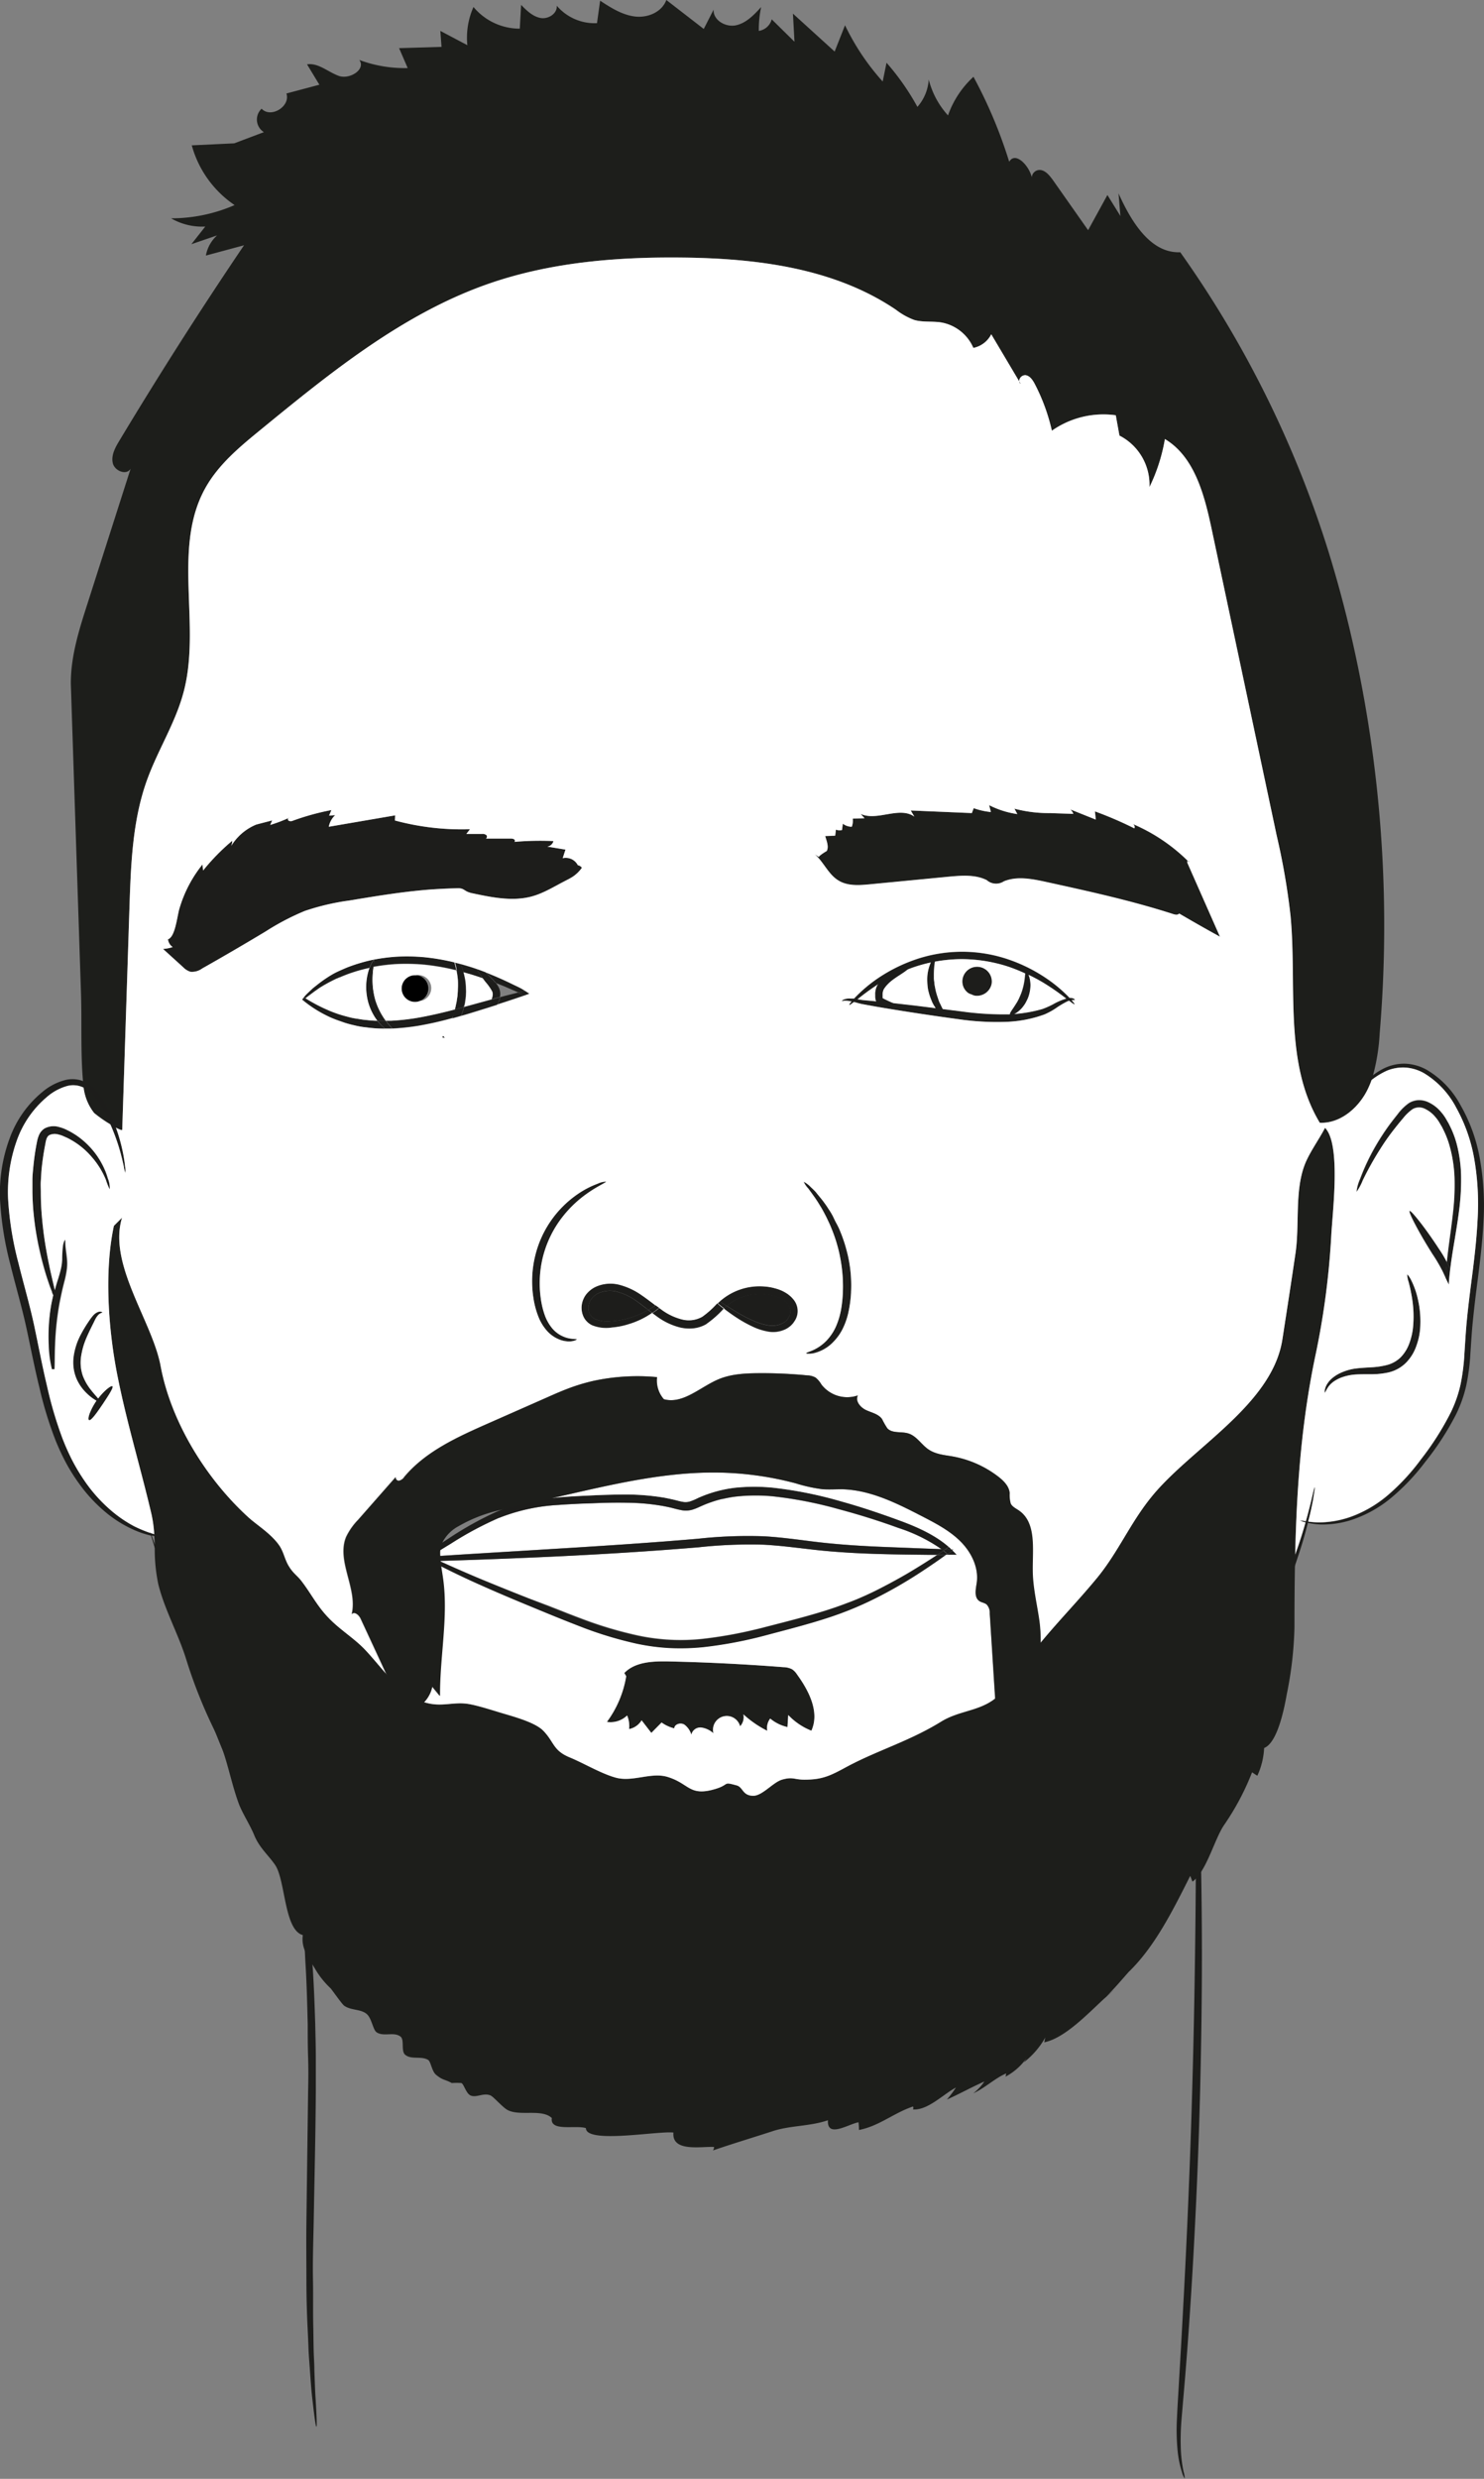 <svg xmlns="http://www.w3.org/2000/svg" viewBox="0 0 384.6 641.93"><rect x="0" y="0" width="384.6" height="641.93" fill="#808080" stroke="none"/><defs><style>.cls-1{fill:#1d1e1b;}.cls-2{fill:#1d1d1b;}.cls-3{fill:none;}.cls-4{fill:#fff;}</style></defs><g id="Calque_2" data-name="Calque 2"><g id="Calque_1-2" data-name="Calque 1"><g id="Calque_2-2" data-name="Calque 2"><g id="Cheveux"><path class="cls-1" d="M264.57,99.42a.8.8,0,0,1-.41-.68Z"/><path class="cls-1" d="M357.56,267.67a51.79,51.79,0,0,1-1.72,10.79c-.12.41-.25.82-.4,1.23a21.91,21.91,0,0,1-1.31,3c-2.43,4.53-7,8.29-12.11,8.07-9.37-15.53-5.89-35.33-7.57-53.48a177.25,177.25,0,0,0-3.59-20.84L314,136.93c-1.88-8.83-4.44-18.66-12.1-23.23a45.69,45.69,0,0,1-4,12.44,14.3,14.3,0,0,0-7.78-13.34l-.95-5.26a23.27,23.27,0,0,0-16.56,4,49.91,49.91,0,0,0-4.38-12c-.55-1.07-1.3-2.23-2.47-2.39a1.61,1.61,0,0,0-1.63,1.59l-7.23-12.17a6.71,6.71,0,0,1-4.64,3.53,11.18,11.18,0,0,0-8.36-6.6c-2.29-.36-4.69,0-6.93-.63a17.85,17.85,0,0,1-4.75-2.64c-16-10.84-36.12-13.32-55.37-13.53-17.07-.19-34.36,1.22-50.5,6.88-22,7.73-40.69,22.88-58.85,37.75-5.41,4.42-10.94,9-14.34,15.16-8.59,15.54-1,35.4-5.55,52.63-2.09,8-6.69,15.08-9.5,22.86-3.79,10.47-4.19,21.85-4.56,33l-1.87,57.55c0,.28-.68,0-1.63-.51-.44-.24-.93-.53-1.45-.85a34.41,34.41,0,0,1-4.2-2.94,13.28,13.28,0,0,1-2.73-6.56c0-.29-.07-.59-.09-.89s-.05-.53-.07-.8c-.65-7.48-.28-15.3-.52-22.81l-1.68-51-.95-29c-.07-7.08,2.11-14,4.26-20.69l11.23-35.1c-1.05,1.8-4.12.61-4.61-1.42s.62-4.06,1.7-5.84q15.48-25.74,32.3-50.6l-9.88,2.66a9.22,9.22,0,0,1,2.9-5.22l-6.66,2.28,3.6-4.57a16.09,16.09,0,0,1-8.86-2.13,41.22,41.22,0,0,0,16.46-3.43,27.46,27.46,0,0,1-11.1-15.47l11-.52,7.69-2.9a3.84,3.84,0,0,1-1.23-5.29,4.36,4.36,0,0,1,.64-.78c2.38,2.56,7.54-.59,6.43-3.94l8.54-2.27-3.2-5.28c2.94-.44,5.44,2,8.25,3s7.07-1.7,5.3-4.13a33.75,33.75,0,0,0,12.54,2.1l-2.23-5.16,11-.33L114.12,8l7,3.7a19.52,19.52,0,0,1,1.59-9.89,15.59,15.59,0,0,0,12,5.61l.34-6.16c1.43,1.47,3,3,5,3.39s4.42-1.11,4.24-3.17A12.92,12.92,0,0,0,154.72,6l.81-5.82c2.78,1.82,5.69,3.68,9,4.09s7-1.11,8.16-4.27l9.7,7.5,2.55-5c-.15,2.76,3.15,4.62,5.8,4.05s4.68-2.7,6.52-4.72a27.83,27.83,0,0,0-.6,6.17A4.08,4.08,0,0,0,200,5l5.9,5.81-.4-7.28,10.81,9.82L219,6.54a61.41,61.41,0,0,0,9.76,14.57l1-4.86a63.75,63.75,0,0,1,8,11.43,11.78,11.78,0,0,0,2.93-7.09,21.78,21.78,0,0,0,5,9.3,24.57,24.57,0,0,1,6.6-10,121.32,121.32,0,0,1,9.26,22c1.55-2.73,5.08.86,5.85,4a2.05,2.05,0,0,1,2.46-1.83c1.29.29,2.19,1.46,3,2.55l9.14,13L287,50.5l3.37,5.44-.49-5.87c3.24,7.21,8.25,15.59,16,15.25a275.26,275.26,0,0,1,38.42,77.53c2,6.48,3.8,13.05,5.38,19.66A333.05,333.05,0,0,1,357.56,267.67Z"/></g><g id="Contours"><path class="cls-2" d="M278.62,259c0,.08-.25,0-.62,0l-.28,0a3.5,3.5,0,0,0-.64.15,4.06,4.06,0,0,0-.65.27,24.87,24.87,0,0,0-2.39,1.4,17.83,17.83,0,0,1-3.41,1.91,32.41,32.41,0,0,1-9.85,1.9,68.63,68.63,0,0,1-12.15-.66c-4.25-.57-8.25-1.16-11.91-1.72s-6.94-1.1-9.69-1.57L223.3,260c-.77-.18-1.41-.37-2-.53l-.6-.15-.18,0a6,6,0,0,0-1.69-.16c-.38,0-.57.13-.62.08s.11-.25.53-.43a4.31,4.31,0,0,1,1.88-.21,5.91,5.91,0,0,1,.7,0c.28,0,.59.08.9.13l1.23.2,3.63.34h.11l4.19.44,5.58.63,5.5.69,1.86.23,4.55.57a79.31,79.31,0,0,0,11.82.8c.35,0,.69,0,1,0l1.11-.06h0a35.87,35.87,0,0,0,7.27-1.29,20.82,20.82,0,0,0,3.29-1.51,16,16,0,0,1,2.71-1.13,1.52,1.52,0,0,1,.2-.06,2.87,2.87,0,0,1,.87-.13,3.23,3.23,0,0,1,.87.1,1.09,1.09,0,0,1,.45.27C278.62,258.94,278.64,259,278.62,259Z"/><path class="cls-2" d="M278.49,260.11c-.09.1-.56-.27-1.41-.93l-.74-.57a61.91,61.91,0,0,0-5.65-3.94,43.39,43.39,0,0,0-4.14-2.23c-.27-.14-.54-.26-.82-.38a43.3,43.3,0,0,0-4.26-1.68,39.47,39.47,0,0,0-12.2-2,38.94,38.94,0,0,0-7,.66q-.53.09-1.05.21a39.75,39.75,0,0,0-4.15,1.13c-.64.22-1.28.45-1.91.7a45.08,45.08,0,0,0-7.3,3.62l-.29.19c-2.32,1.52-4.1,2.9-5.34,3.89l-.92.73c-.71.56-1.11.85-1.19.76s.15-.37.59-.91c.16-.2.37-.44.62-.71a37.73,37.73,0,0,1,5.79-5,41.27,41.27,0,0,1,9.37-4.86,37.21,37.21,0,0,1,25.54-.06,41.27,41.27,0,0,1,9.39,4.82,36.93,36.93,0,0,1,5.43,4.54l.35.37.51.55C278.29,259.68,278.55,260.07,278.49,260.11Z"/><path class="cls-2" d="M245.24,263.29c-.1.1-.35,0-.74-.2a4.33,4.33,0,0,1-.66-.49,6,6,0,0,1-.75-.76,7.39,7.39,0,0,1-.61-.75l-.18-.25a11.81,11.81,0,0,1-.74-1.3c-.22-.5-.42-1-.6-1.54a16.22,16.22,0,0,1-.44-1.73,14.79,14.79,0,0,1-.19-1.76,15.14,15.14,0,0,1,0-1.65,11,11,0,0,1,.55-2.72c.11-.3.22-.6.35-.89l.05-.11a6,6,0,0,1,.4-.7c.26-.36.44-.54.55-.49s.12.3.08.72c0,.11,0,.24,0,.37s0,.24-.05.38c0,.29-.09.61-.11,1-.07.83-.09,1.67-.08,2.5a6.49,6.49,0,0,0,.11,1.46c0,.52.13,1,.23,1.55s.22,1,.37,1.52.31.94.45,1.39a6.39,6.39,0,0,0,.52,1.21q.24.54.51,1.05l.11.22c.12.23.24.43.35.63s.25.48.36.66S245.33,263.18,245.24,263.29Z"/><path class="cls-2" d="M267.05,255.55a9,9,0,0,1-.16,1.27,9.89,9.89,0,0,1-.36,1.32,9.52,9.52,0,0,1-.57,1.26,6.84,6.84,0,0,1-.68,1.09,7.16,7.16,0,0,1-1.51,1.55,4.1,4.1,0,0,1-.69.45l-.21.11h0a2.35,2.35,0,0,1-.37.14c-.41.15-.64.13-.72,0a.09.09,0,0,1,0-.09,1.06,1.06,0,0,1,.16-.54l.3-.48c.12-.19.27-.38.41-.61.31-.43.64-1,1-1.54.16-.31.34-.61.49-.95l.46-1.05a16.18,16.18,0,0,0,1-4c.06-.54.11-1,.14-1.31a.5.5,0,0,1,0-.12c0-.24.11-.4.2-.42s.25.11.43.41a1.76,1.76,0,0,1,.19.39,1.34,1.34,0,0,1,.07.18,3.69,3.69,0,0,1,.24.78A7.43,7.43,0,0,1,267.05,255.55Z"/><path class="cls-2" d="M257,254.77a3.88,3.88,0,0,1-4.22,3.09,3,3,0,0,1-1-.34,2.72,2.72,0,0,1-1-.48,3.69,3.69,0,0,1-1.2-4,3.82,3.82,0,0,1,7.42,1.73Z"/><path class="cls-3" d="M127.4,258.82h0v0h0l-6.71,1.83-.42.12v0l.38-.11Z"/><path class="cls-3" d="M127.72,257.84a3.79,3.79,0,0,1-.26.93l-.06,0a3.81,3.81,0,0,0,.28-1,1.93,1.93,0,0,0-.09-.89A2,2,0,0,1,127.72,257.84Z"/><path class="cls-3" d="M128.51,254.58a6.14,6.14,0,0,1,.84,1.32,3.61,3.61,0,0,1,.29,2.17v.17l1.39-.37,3.31-.84-1.58-.7C131.44,255.76,130,255.17,128.51,254.58Z"/><path class="cls-3" d="M118.74,253.88a16.83,16.83,0,0,0-.26-2l-.09-.53v0h-.06v0h0l.1.57a16.83,16.83,0,0,1,.26,2,20.55,20.55,0,0,1,0,2.22,11.12,11.12,0,0,1-.06,1.16,7,7,0,0,1-.13,1.2l-.13.9-.19.88a8.62,8.62,0,0,1-.28,1.14c-3.12.81-6.44,1.6-9.93,2.2a61.35,61.35,0,0,1-6.63.72h-1.25v0h1.35a61.35,61.35,0,0,0,6.63-.72c3.47-.59,6.77-1.38,9.88-2.19l.12,0a.09.09,0,0,0,0,0h0a9.62,9.62,0,0,0,.26-1.09l.08-.9.13-.9c.07-.4.1-.8.13-1.2a11.12,11.12,0,0,0,.06-1.16A20.55,20.55,0,0,0,118.74,253.88Zm-11.14,5.56a3.33,3.33,0,0,0,1.3-.28,3.4,3.4,0,0,1-1.42-6.61h.12l.15,0h-.27a3.46,3.46,0,1,0,.12,6.92Z"/><path class="cls-3" d="M89.67,263.19c.53.14,1.08.29,1.64.42-.57-.12-1.13-.24-1.65-.4-.83-.26-1.65-.46-2.42-.73s-1.5-.55-2.18-.85a43,43,0,0,1-5.9-3.09h0a44,44,0,0,0,5.89,3.08c.68.3,1.41.58,2.18.85S88.82,263,89.67,263.19Z"/><path class="cls-3" d="M95.75,250.59l-1.18.27,1.19-.28Z"/><path class="cls-3" d="M97.82,264.37a23.94,23.94,0,0,1-2.67-.18,18.51,18.51,0,0,1-2.84-.38l-.47-.1.48.08c.92.12,1.84.33,2.84.38a23.41,23.41,0,0,0,2.64.18h0Z"/><path class="cls-2" d="M118.27,251.25a58.88,58.88,0,0,0-8.67-1.51,53,53,0,0,0-6.79-.14,48.46,48.46,0,0,0-6,.72h0a.36.36,0,0,1,0-.1c0-.2.07-.38.1-.55v0a.76.76,0,0,0,0-.15c0-.14,0-.26.06-.37.06-.33.07-.53-.06-.53s-.67.66-1.17,2a0,0,0,0,1,0,0h0l-1.18.27-1.19.31c-.78.21-1.56.45-2.34.71a24.6,24.6,0,0,0-2.43.92l-.56.25-.08,0-.63.28-.06,0-.85.41a40.56,40.56,0,0,0-3.59,2l-1.42,1-1.14.86c-.46.32-.81.62-1.11.86l-.4-.23,0,0a11.65,11.65,0,0,1,1.07-1.15l1.07-1c.36-.35.87-.71,1.36-1.11a33.92,33.92,0,0,1,3.51-2.45,19.9,19.9,0,0,1,2.21-1.15c.79-.35,1.62-.73,2.49-1.06a44.33,44.33,0,0,1,5.73-1.71,48.13,48.13,0,0,1,6.53-.9,50.69,50.69,0,0,1,7.08.11,56.88,56.88,0,0,1,8,1.36c.09.28.18.63.24.89s.13.54.2.82Z"/><path class="cls-2" d="M136,256.61l-1.67.41h0l0,0-1.54-.68-1-.43-1-.44-2.2-.88-.23-.28c-.37-.41-.73-.78-1.08-1.15s-.72-.73-1.06-1l-.09-.08-.12-.11-.12-.1h0c2.54,1,5,2.09,7.45,3.31.7.31,1.34.63,2,1Z"/><path class="cls-2" d="M125.06,253.31h0l-1.19-.4-1.26-.42c-.21-.06-.42-.13-.63-.18a6.32,6.32,0,0,0-.62-.18c-.41-.13-.82-.24-1.24-.36l-.06-.23-.31-.95v0l-.11-.23-.27-.61v-.06c1.31.36,2.58.74,3.79,1.15l.41.14a0,0,0,0,0,0,0c.18.35.43.74.75,1.23l.35.53h0Z"/><path class="cls-2" d="M127.4,258.82v0l0,.14c-.28.66-.66,1.29-1,2-1.63.51-3.35,1.05-5.18,1.6-.55.17-1.12.33-1.69.49.07-.16.14-.32.2-.49a15.65,15.65,0,0,0,.53-1.77h0l.38-.11Z"/><path class="cls-2" d="M135.84,257.8h0c-1.26.44-2.73.93-4.39,1.48l-2.58.84h0l.22-.35c.07-.12.13-.25.19-.38a2.58,2.58,0,0,0,.18-.46,3.58,3.58,0,0,0,.11-.35c0-.12.05-.24.08-.36a0,0,0,0,0,0,0h0l1.35-.36,3.27-.83h0l0,0h0l.37.17Z"/><path class="cls-2" d="M99.82,266.39a33.7,33.7,0,0,1-4.81-.32,20.18,20.18,0,0,1-3-.51,27.07,27.07,0,0,1-2.76-.74c-.87-.31-1.72-.59-2.51-.9s-1.54-.65-2.23-1a32,32,0,0,1-6-3.9h0l.18-.13a4.17,4.17,0,0,0,.47-.36h0a44,44,0,0,0,5.89,3.08c.68.3,1.41.58,2.18.85s1.57.51,2.42.73c.53.14,1.08.29,1.64.42h.06l.45.09h0l.48.08c.92.12,1.84.33,2.84.38a23.41,23.41,0,0,0,2.64.18h0a11.76,11.76,0,0,0,1.83,1.9.52.52,0,0,0,.11.1Z"/><path class="cls-2" d="M118,261.38a.09.09,0,0,1,0,.05,1.51,1.51,0,0,0-.14.49c0,.14-.08.27-.13.4l-.19.54c-.07.2-.14.38-.21.53l-.1.23a86.78,86.78,0,0,1-8.87,2,59.35,59.35,0,0,1-6.67.7,11.44,11.44,0,0,1-.86-1,5.81,5.81,0,0,1-.58-.74c-.07-.08-.13-.17-.2-.26h0v0h1.35a61.35,61.35,0,0,0,6.63-.72c3.49-.6,6.81-1.39,9.93-2.2Z"/><polygon class="cls-2" points="137.16 257.37 135.85 257.83 135.81 257.81 134.73 257.22 134.33 257.03 134.33 257.02 134.35 257.02 136.02 256.61 136.03 256.61 137.03 257.26 137.16 257.37"/><path class="cls-2" d="M79.17,258.52a3.88,3.88,0,0,1-.42.39l-.19.14,0,0-.13-.1-.07-.06.16-.21.29-.35h0Z"/><path class="cls-2" d="M100,264.34H97.83a14.44,14.44,0,0,1-2.38-4.77,15.32,15.32,0,0,1-.56-4.42h0a14.35,14.35,0,0,1,.54-3.57c.09-.33.2-.66.32-1h.06a3.42,3.42,0,0,1,.77-.17h.24a9.44,9.44,0,0,0-.18,1.43,19.12,19.12,0,0,0,.65,7.18,17.87,17.87,0,0,0,2.68,5.32Z"/><path class="cls-2" d="M97,249.12c0,.12,0,.27,0,.44a.24.24,0,0,1,0,.08v0a3.88,3.88,0,0,0-.1.55s0,.07,0,.1v.07l-.23.09c-.28.05-.55.12-.82.18a.42.42,0,0,1,0-.1c.49-1.31,1.06-1.93,1.14-1.9S97,248.84,97,249.12Z"/><path class="cls-2" d="M101.66,266.35H99.77a.52.52,0,0,1-.11-.1,11.46,11.46,0,0,1-1.78-1.9H100l.16.26a5.81,5.81,0,0,0,.58.74l.86,1Z"/><path class="cls-2" d="M115.26,268.78l-.66-.12.24-.42A3.57,3.57,0,0,1,115.26,268.78Z"/><path class="cls-2" d="M120.71,256.11a9.26,9.26,0,0,1,0,1.29,9.8,9.8,0,0,1-.11,1.33,6.87,6.87,0,0,0-.14,1,5,5,0,0,1-.31,1v.07l-2.07.55h0l-.12,0-.07,0a8.62,8.62,0,0,0,.28-1.14l.19-.88.13-.9a7,7,0,0,0,.13-1.2,11.12,11.12,0,0,0,.06-1.16,20.55,20.55,0,0,0,0-2.22,16.83,16.83,0,0,0-.26-2l-.1-.57h.1l.56.15,1.09.27h0c.18.59.3,1.22.44,1.89A16.74,16.74,0,0,1,120.71,256.11Z"/><path class="cls-2" d="M120.08,251.76v0h0L119,251.5l-.56-.15h-.08v0l0-.3c-.07-.3-.1-.5-.17-.82s-.15-.61-.24-.89l1.47.38h0v.06l.24.59.11.25.31.95Z"/><path class="cls-2" d="M120.22,260.78a15.65,15.65,0,0,1-.53,1.77c-.06.17-.13.33-.2.49-.75.22-1.52.44-2.31.65l.1-.23c.06-.21.13-.41.2-.6l.19-.54c0-.13.09-.26.13-.4a3,3,0,0,0,.14-.49.09.09,0,0,0,0-.05l.12,0h0l2.07-.55Z"/><path d="M111,255.92a3.45,3.45,0,0,1-2.09,3.24h0a3.33,3.33,0,0,1-1.3.28,3.46,3.46,0,1,1-.12-6.92h.29A3.46,3.46,0,0,1,111,255.92Z"/><polygon class="cls-2" points="125.06 253.31 125.07 253.32 125.06 253.32 125.06 253.31"/><path class="cls-2" d="M129.6,258v.17l-2.14.56-.06,0a3.81,3.81,0,0,0,.28-1,1.93,1.93,0,0,0-.09-.89,1.67,1.67,0,0,0-.08-.2,14.21,14.21,0,0,0-1.7-2.39c-.13-.17-.27-.34-.39-.51l-.35-.48c.89.3,1.75.61,2.58.94.28.09.55.2.82.3h0a6.14,6.14,0,0,1,.84,1.32c.05.12.1.24.14.36A3.7,3.7,0,0,1,129.6,258Z"/><path class="cls-2" d="M128.47,254.56h0l-.82-.31c-.83-.33-1.69-.64-2.58-.94h0c-.12-.2-.25-.39-.37-.57h0l-.38-.53c-.32-.49-.57-.89-.76-1.24h0c.77.27,1.51.54,2.24.82l.07.06.08.09.12.11.09.08c.32.31.68.66,1,1s.71.74,1.08,1.15Z"/><path class="cls-2" d="M129.6,258.24c0,.12-.06.24-.09.36a3.58,3.58,0,0,1-.11.35,2.58,2.58,0,0,1-.18.46,4.54,4.54,0,0,1-.21.45l-.17.27-.05.08-2.45.78s0,0,0,0c.32-.67.7-1.3,1-2l0-.14v0h0l2.14-.57Z"/><path class="cls-2" d="M239,249.27a4.45,4.45,0,0,1-.73,0,4.45,4.45,0,0,1,.73,0,4.45,4.45,0,0,1,.73,0A4.45,4.45,0,0,1,239,249.27Z"/><path class="cls-2" d="M168,339.21a21.2,21.2,0,0,1-5.31,2.23,19,19,0,0,1-4.18.71,8.28,8.28,0,0,1-3.53-.29,7.58,7.58,0,0,1-.76-.26,2.88,2.88,0,0,1-.38-.22,3.12,3.12,0,0,1-1-1.09,3.71,3.71,0,0,1-.33-2,4,4,0,0,1,.82-2,5,5,0,0,1,1.83-1.4,7.24,7.24,0,0,1,5-.29l.67.21a16,16,0,0,1,4.29,2.25l0,0c.17.12.34.24.51.38.52.37,1,.78,1.57,1.19Z"/><path class="cls-2" d="M204.9,339.66a3.66,3.66,0,0,1-2.08,3,5.84,5.84,0,0,1-3.77.53,14.72,14.72,0,0,1-3.64-1.11,33,33,0,0,1-3.15-1.54c-1.51-.83-2.8-1.65-3.92-2.38a13.71,13.71,0,0,1,9.52-3.09,12.5,12.5,0,0,1,2.52.41,8,8,0,0,1,2.23.9A4,4,0,0,1,204.9,339.66Z"/><path class="cls-2" d="M157.07,306c0,.14-.65.46-1.84,1.14a34.08,34.08,0,0,0-4.77,3.22,29.93,29.93,0,0,0-5.71,6.18,28,28,0,0,0-4.14,9.35,28.47,28.47,0,0,0-.48,10.2,22,22,0,0,0,1,4.33,11.56,11.56,0,0,0,1.78,3.32,7.73,7.73,0,0,0,4.5,2.83c1.28.25,2.07.19,2.09.25s-.15.18-.51.32a4.64,4.64,0,0,1-1.66.24,6.82,6.82,0,0,1-2.62-.6,8.48,8.48,0,0,1-2.91-2.09,12.21,12.21,0,0,1-2.25-3.66,22,22,0,0,1-1.27-4.66,27.81,27.81,0,0,1,.37-10.94,27.1,27.1,0,0,1,11-16.15,23.58,23.58,0,0,1,5.29-2.76A5.26,5.26,0,0,1,157.07,306Z"/><path class="cls-2" d="M220.56,334.59a31.09,31.09,0,0,1-.64,5,18.49,18.49,0,0,1-1.49,4.41,13.11,13.11,0,0,1-2.35,3.36,10.31,10.31,0,0,1-5,3,5.22,5.22,0,0,1-1.58.18c-.37,0-.54,0-.56-.15s.71-.3,1.87-.83a11.29,11.29,0,0,0,4.12-3.26,12.75,12.75,0,0,0,1.84-3.12,19.71,19.71,0,0,0,1.19-4.06,33.85,33.85,0,0,0,.48-4.72,38,38,0,0,0-.17-5.12,41.36,41.36,0,0,0-.83-5.06,39.51,39.51,0,0,0-1.36-4.59c-.27-.72-.54-1.41-.82-2.08s-.59-1.3-.88-1.92-.59-1.18-.9-1.76-.59-1.09-.91-1.58c-.59-1-1.18-1.89-1.72-2.64s-1-1.39-1.41-1.93a6.13,6.13,0,0,1-1.16-1.72,6.47,6.47,0,0,1,1.69,1.24c.47.48,1.12,1,1.71,1.76s1.3,1.53,2,2.53c.37.48.7,1,1.07,1.57a17.07,17.07,0,0,1,1.06,1.76c.34.66.61,1.33,1,2a18.23,18.23,0,0,1,1,2.14,37.05,37.05,0,0,1,1.59,4.77,34.52,34.52,0,0,1,1,5.33A36,36,0,0,1,220.56,334.59Z"/><path class="cls-2" d="M168.39,339l.34-.21.66-.42.46-.36c-1.17-.87-2.33-1.78-3.57-2.62a17.7,17.7,0,0,0-5.67-2.68,9.26,9.26,0,0,0-6.22.49,6.91,6.91,0,0,0-2.47,1.95,5.91,5.91,0,0,0-1.18,2.92,5.54,5.54,0,0,0,.53,3,4.71,4.71,0,0,0,2.19,2.11,9.75,9.75,0,0,0,5.15.57,20,20,0,0,0,4.47-.91A21.32,21.32,0,0,0,169,340l-1-.75h0Zm-.4.19a21.27,21.27,0,0,1-5.32,2.23,19,19,0,0,1-4.18.71,8.58,8.58,0,0,1-3.49-.27,7.58,7.58,0,0,1-.76-.26,2.88,2.88,0,0,1-.38-.22,2.94,2.94,0,0,1-1-1.11,3.71,3.71,0,0,1-.33-2,4,4,0,0,1,.82-2,5,5,0,0,1,1.83-1.4,7.24,7.24,0,0,1,5-.29l.71.23a16,16,0,0,1,4.29,2.25l.55.4c.52.37,1,.78,1.57,1.19l.71.56Z"/><path class="cls-2" d="M205.83,336.78a7.65,7.65,0,0,0-2.2-2,9.92,9.92,0,0,0-2.7-1.14,13.45,13.45,0,0,0-2.9-.51,15.48,15.48,0,0,0-11.5,3.85l0,0,.91.61.9.59c-.14.12-.3.23-.44.36l-.25.23-.06.06a45,45,0,0,0,4,2.81,32.15,32.15,0,0,0,3.2,1.75,15.37,15.37,0,0,0,4,1.36,7.45,7.45,0,0,0,4.83-.59,5.81,5.81,0,0,0,2.07-1.74,4.68,4.68,0,0,0,1-2.76A4.73,4.73,0,0,0,205.83,336.78Zm-1.46,4.47-.19.29c-.06.09-.14.18-.21.27a2.65,2.65,0,0,1-.34.33,3.86,3.86,0,0,1-.83.55,5.85,5.85,0,0,1-3.77.53,14.59,14.59,0,0,1-3.64-1.11c-1.15-.49-2.15-1-3.15-1.54-1.5-.83-2.78-1.64-3.9-2.37l0,0a13.71,13.71,0,0,1,9.47-3.05,12.5,12.5,0,0,1,2.52.41,8,8,0,0,1,2.23.9,4,4,0,0,1,2.29,3.25,3.67,3.67,0,0,1-.21.94A3.93,3.93,0,0,1,204.37,341.25Z"/><polygon class="cls-2" points="188.34 338.19 188.34 338.2 188.33 338.2 188.31 338.21 188.3 338.21 187.94 338.53 187.63 338.82 187.61 338.8 186.95 338.29 185.95 337.49 186.51 336.97 186.53 336.98 187.43 337.59 188.34 338.19"/><path class="cls-2" d="M187.58,338.9a26.12,26.12,0,0,1-4.46,3.94,8.4,8.4,0,0,1-3.4,1.13,10.49,10.49,0,0,1-3.53-.23,17.2,17.2,0,0,1-6.06-2.92c-.37-.26-.72-.53-1.07-.79.34-.23.73-.5,1-.7s.52-.42.77-.63l.52.37a15.18,15.18,0,0,0,5.32,2.57A7.1,7.1,0,0,0,182,341a23.32,23.32,0,0,0,3.88-3.48l1,.85Z"/><path class="cls-2" d="M170.82,338.65c-.25.21-.47.39-.78.63s-.66.47-1,.7l-1-.77h0l.35-.2.34-.21.66-.42.52-.38C170.21,338.22,170.52,338.44,170.82,338.65Z"/><path class="cls-4" d="M242.88,402.66l0,0h0c-1.56,1-3.27,2.11-5.12,3.24l-1.23.75-1.1.66q-3.9,2.29-8.46,4.58h0q-2.52,1.24-5.12,2.32c-.86.36-1.73.7-2.6,1-1.78.68-3.59,1.3-5.41,1.87-4.76,1.49-9.88,2.78-15.17,4.14-2,.54-4.06,1-6.1,1.45q-5.13,1.08-10.36,1.68a53.18,53.18,0,0,1-16.55-.8,102.09,102.09,0,0,1-15-4.46c-1.76-.65-3.49-1.31-5.18-2h0l-3.32-1.3h0L137.27,414c-4.16-1.63-8-3.18-11.54-4.63-4.51-1.86-8.42-3.59-11.66-5.07,0,0,0-.05,0-.08l7.18-.23c15.31-.54,36.46-1.36,59.78-3.3a123.45,123.45,0,0,1,16.87-.68c5.42.29,10.67,1.11,15.75,1.59s9.9.7,14.41.83,8.7.16,12.53.21Z"/><path class="cls-3" d="M226.91,411.93q4.56-2.3,8.46-4.58C232.77,408.89,230,410.44,226.91,411.93Z"/><path class="cls-3" d="M228.05,402.45c-4.51-.13-9.33-.35-14.41-.83s-10.33-1.3-15.75-1.59a123.45,123.45,0,0,0-16.87.68c-23.32,1.94-44.47,2.76-59.78,3.3l-7.18.23s0,.05,0,.08l-.15-.07,0,0h.18l7.16-.23c15.31-.54,36.46-1.36,59.78-3.3a123.45,123.45,0,0,1,16.87-.68c5.42.29,10.68,1.1,15.75,1.59s9.9.7,14.41.83,8.71.16,12.55.23C236.75,402.61,232.56,402.58,228.05,402.45Z"/><path class="cls-4" d="M244,401.17l-3.32-.13-12.5-.49c-4.49-.18-9.27-.48-14.27-1s-10.26-1.4-15.84-1.72a118.83,118.83,0,0,0-17.18.64c-11.63,1-22.72,1.72-32.82,2.35l-26.81,1.62-7.24.47a9.31,9.31,0,0,1,0-1.41l3-1.86a88.21,88.21,0,0,1,12.33-6.56,48.53,48.53,0,0,1,7.54-2.29,49.58,49.58,0,0,1,7.88-1.05q2-.15,4-.24c.94-.05,1.89-.08,2.85-.12l1.87-.07c3-.11,6-.2,9.08-.14a57.23,57.23,0,0,1,9.25.85c.76.15,1.53.3,2.29.49s1.54.42,2.44.58a6,6,0,0,0,2.47,0l.43-.11.62-.22c.31-.11.61-.23.91-.37s.64-.27,1-.43l1.08-.46c.39-.15.78-.3,1.17-.43l.64-.22.64-.2.5-.15,1.07-.28.16,0c.45-.11.9-.2,1.36-.29q1.14-.23,2.31-.36a47.44,47.44,0,0,1,9.23-.06,105.47,105.47,0,0,1,17.36,3.38c5.48,1.46,10.62,3.1,15.36,4.83A42.19,42.19,0,0,1,244,401.17Z"/><path class="cls-3" d="M114,401.5a9.31,9.31,0,0,0,0,1.41l-2.47.16Z"/><path class="cls-3" d="M144.85,389.72c1.29-.1,2.6-.17,3.92-.22q-2,.09-4,.24a49.58,49.58,0,0,0-7.88,1.05A48.24,48.24,0,0,1,144.85,389.72Z"/><path class="cls-3" d="M179,391.06a6,6,0,0,1-2.47,0c-.9-.16-1.68-.39-2.44-.58s-1.53-.34-2.29-.49a57.23,57.23,0,0,0-9.25-.85c-3.08-.06-6.1,0-9.08.14l-1.87.07,1.94-.09c3-.14,6-.2,9.08-.14a57.23,57.23,0,0,1,9.25.85c.76.15,1.53.32,2.29.49s1.54.42,2.44.58A6.06,6.06,0,0,0,179,391.06Z"/><path class="cls-3" d="M244.08,401.17H244a42.19,42.19,0,0,0-11.15-5.52c-4.74-1.73-9.88-3.37-15.36-4.83a105.47,105.47,0,0,0-17.36-3.38,47.44,47.44,0,0,0-9.23.06q-1.17.13-2.31.36c.79-.16,1.58-.29,2.38-.38a47.44,47.44,0,0,1,9.23-.06,105.47,105.47,0,0,1,17.36,3.38c5.48,1.46,10.62,3.1,15.36,4.83A42.1,42.1,0,0,1,244.08,401.17Z"/><path class="cls-2" d="M245.89,400.6l-.88.59h-1a42.19,42.19,0,0,0-11.15-5.52c-4.74-1.73-9.88-3.37-15.36-4.83a105.47,105.47,0,0,0-17.36-3.38,47.44,47.44,0,0,0-9.23.06q-1.17.13-2.31.36c-.46.09-.91.18-1.36.29l-.16,0-1.07.28-.5.15-.64.2-.64.22c-.39.13-.78.28-1.17.43s-.77.31-1.15.48-.58.28-.88.41-.6.26-.91.37l-.62.22-.43.11-.62.1a6.05,6.05,0,0,1-1.85-.07c-.9-.16-1.68-.39-2.44-.58s-1.53-.34-2.29-.49a57.23,57.23,0,0,0-9.25-.85c-3.08-.06-6.1,0-9.08.14l-1.87.07c-1,0-1.91.07-2.85.12q-2,.09-4,.24a49.58,49.58,0,0,0-7.88,1.05,48.53,48.53,0,0,0-7.54,2.29l-.07,0A88.21,88.21,0,0,0,117,399.66c-1,.62-2,1.21-2.92,1.78s-1.78,1.08-2.63,1.59l-1.27-.6c1.41-.95,2.88-1.94,4.44-2.95l1.62-1.05a88.24,88.24,0,0,1,12.42-6.93l1.17-.48h0a42.17,42.17,0,0,1,6.42-2,63.69,63.69,0,0,1,7-1.1h0l1.34-.13c2.87-.26,5.81-.39,8.79-.53s6.05-.23,9.19-.23a60.36,60.36,0,0,1,9.59.82c.81.16,1.6.32,2.42.51s1.59.43,2.29.54a4,4,0,0,0,1.95-.09,15.87,15.87,0,0,0,2.12-.9,33.06,33.06,0,0,1,9.69-2.65,48.82,48.82,0,0,1,9.67,0A104.62,104.62,0,0,1,218,388.81c5.53,1.53,10.8,3.35,15.47,5.07S242.56,397.68,245.89,400.6Z"/><path class="cls-2" d="M109.36,403l-.35.24h.7Z"/><path class="cls-2" d="M245.24,402.7c-2,1.45-4.26,3-6.72,4.61a117,117,0,0,1-10.84,6.29,88.67,88.67,0,0,1-13.33,5.52c-4.84,1.57-10,2.9-15.27,4.29a110.22,110.22,0,0,1-16.8,3.23,59.42,59.42,0,0,1-8.75.23,54.66,54.66,0,0,1-8.44-1.12,99.33,99.33,0,0,1-15.24-4.68c-4.72-1.82-9.13-3.66-13.27-5.37s-8-3.35-11.47-4.9c-4.2-1.85-7.82-3.6-10.87-5.15l-2.59-1.35,2.21-.06.21.1c3.24,1.47,7.14,3.2,11.64,5.06,3.54,1.45,7.37,3,11.54,4.63l4.81,1.88h0c1.09.43,2.19.87,3.32,1.3h0q2.52,1,5.16,2a102.09,102.09,0,0,0,15,4.46,53.18,53.18,0,0,0,16.55.8q5.23-.6,10.38-1.69c2-.42,4.08-.91,6.1-1.45,5.29-1.36,10.41-2.65,15.17-4.14,1.82-.57,3.63-1.19,5.41-1.87.87-.33,1.74-.67,2.6-1q2.59-1.08,5.12-2.32h0q4.56-2.3,8.46-4.58l1.1-.66,1.23-.75c1.85-1.13,3.56-2.22,5.12-3.24Z"/><path class="cls-2" d="M111.42,403.1h0l-1.27-.6-.81.54.35.19Z"/><path class="cls-2" d="M246.61,401.3l-1.57-.07.88-.59.17.15C246.28,401,246.43,401.12,246.61,401.3Z"/><polygon class="cls-2" points="245.83 402.69 245.28 402.69 245.57 402.47 245.6 402.47 245.83 402.69"/><path class="cls-2" d="M244.53,401.56h0l-1.66,1.09h-2.28c-3.83-.05-8-.08-12.53-.21s-9.33-.35-14.41-.83-10.33-1.3-15.75-1.59a123.45,123.45,0,0,0-16.87.68c-23.32,1.94-44.47,2.76-59.78,3.3l-7.18.23h-.16l-.05,0h0l-2.38-1.11h0l2.48-.17,7.19-.46L148,400.84c10.1-.63,21.19-1.35,32.82-2.35a118.83,118.83,0,0,1,17.18-.64c5.58.32,10.84,1.2,15.84,1.72s9.78.8,14.27,1l12.5.49,3.37.12h.08l.45.36Z"/><path class="cls-2" d="M109.42,404.35l2.27-.06c-.4-.21-.8-.42-1.17-.63Z"/><path class="cls-2" d="M248,402.7h-2.17l-.23-.22,1.26-.93h0C247.27,401.93,247.65,402.32,248,402.7Z"/><polygon class="cls-2" points="245.01 401.23 244.52 401.55 244.5 401.57 244.03 401.19 244.07 401.19 245.01 401.23"/><path class="cls-2" d="M109.71,403.22H109l-1.68,1.14,2.09-.06,1.1-.69Z"/><path class="cls-2" d="M245.57,402.47l-.31.22h-2.42l0,0,1.63-1.07c.18.14.36.27.52.41a1.24,1.24,0,0,1,.22.18Z"/><polygon class="cls-2" points="247.17 401.32 246.87 401.54 246.86 401.54 246.63 401.32 247.17 401.32"/><path class="cls-2" d="M111.46,403.09h0l-.9.56c.37.21.77.42,1.17.63l2.21-.06Z"/><path class="cls-2" d="M246.86,401.54l-1.27.92h0l-.32-.29c-.07-.08-.15-.14-.21-.2s-.34-.27-.52-.41h0l.5-.33h0l1.57.07,0,0Z"/><path class="cls-2" d="M110.52,403.66l.9-.56-1.71.12Z"/><path class="cls-2" d="M40.73,397.77a5.93,5.93,0,0,1-.73,0,6,6,0,0,1-.72-.13l-.16,0-.11,0A23.87,23.87,0,0,1,34.3,396a31,31,0,0,1-6.67-4.17,39.85,39.85,0,0,1-7.12-7.61,47.84,47.84,0,0,1-3.26-5.13,60.9,60.9,0,0,1-2.8-5.95,97.18,97.18,0,0,1-4.23-13.79C9,354.43,8,349.23,6.85,343.91s-2.76-10.74-4.16-16.42A84.31,84.31,0,0,1,0,310.55a40.93,40.93,0,0,1,2.55-15.88A27.68,27.68,0,0,1,11,282.77a14.91,14.91,0,0,1,6-3.1A7.66,7.66,0,0,1,23.38,281,14,14,0,0,1,27,285.32a41,41,0,0,1,2.16,4.42c.32.75.61,1.51.89,2.28a46.45,46.45,0,0,1,1.53,5.17,40,40,0,0,1,.83,4.85,6.21,6.21,0,0,1,.08,1.72,10.3,10.3,0,0,1-.4-1.66c-.23-1.1-.6-2.71-1.19-4.73a53,53,0,0,0-2.3-6.2c-.14-.33-.29-.66-.44-1A40.28,40.28,0,0,0,26,286a12.94,12.94,0,0,0-3.41-3.81,6,6,0,0,0-.84-.5,6.08,6.08,0,0,0-4.26-.44,13.58,13.58,0,0,0-5.31,2.89,26.14,26.14,0,0,0-7.75,11.23A39.56,39.56,0,0,0,2.1,310.48,83.09,83.09,0,0,0,4.76,327c1.38,5.61,3,11.08,4.14,16.47S11,354,12.18,358.9a101.51,101.51,0,0,0,4,13.57,60.67,60.67,0,0,0,2.6,5.82,49.36,49.36,0,0,0,3,5,39.29,39.29,0,0,0,6.65,7.56,32.83,32.83,0,0,0,6.25,4.35A32.52,32.52,0,0,0,39,397l.11,0h0a5.88,5.88,0,0,1,.84.27A5.51,5.51,0,0,1,40.73,397.77Z"/><path class="cls-2" d="M28.43,308a16.93,16.93,0,0,1-1-2.5,21,21,0,0,0-3.81-6.06A19.6,19.6,0,0,0,20,296.19a20,20,0,0,0-2.32-1.39c-.41-.22-.86-.39-1.29-.59a7,7,0,0,0-1.29-.42,3.24,3.24,0,0,0-2.33.18c-.56.32-.83,1.08-1,2.18-.44,2.23-.78,4.48-1,6.74-.09,1-.12,1.95-.19,2.91s0,1.9,0,2.84c0,1.87.06,3.69.2,5.45a96.24,96.24,0,0,0,1.2,9.59c.81,4.62,1.73,8.23,2.24,10.46.11.52.21,1,.28,1.33l.32,1.69-.79-1.45-.06-.11c0-.05,0-.1-.08-.14-.26-.5-.37-.78-.34-.86l-.3-.77c-.29-.72-.57-1.59-.9-2.57s-.66-2.09-1-3.31-.68-2.55-1-4A78.19,78.19,0,0,1,8.7,314.2c-.18-1.8-.27-3.67-.3-5.6v-2.94c0-1,.09-2,.19-3a63.75,63.75,0,0,1,1-7,8.71,8.71,0,0,1,.55-1.8,3.78,3.78,0,0,1,1.44-1.65,5,5,0,0,1,3.81-.33,9.67,9.67,0,0,1,1.59.56c.47.24.95.45,1.39.71a19.53,19.53,0,0,1,2.47,1.63,21.53,21.53,0,0,1,3.72,3.73,20.77,20.77,0,0,1,2.26,3.68,18.15,18.15,0,0,1,1.14,3A6.29,6.29,0,0,1,28.43,308Z"/><path class="cls-2" d="M17.24,328.85a23.45,23.45,0,0,1-.61,3c-.52,2-1,4.19-1.42,6.52a78.93,78.93,0,0,0-1,9.94c-.11,2.81-.06,5-.15,6.2h0a.14.14,0,0,1,0,.07h-.7a29.37,29.37,0,0,1-.83-6.27A48.15,48.15,0,0,1,13.25,338c.16-.85.34-1.7.54-2.54v0a4.54,4.54,0,0,1,.12-.53c.06-.26.12-.52.2-.77.23-.94.5-1.87.8-2.8s.58-1.9.77-2.76a12.16,12.16,0,0,0,.33-2.41,26.37,26.37,0,0,1,.24-3.76c.18-.9.44-1.35.53-1.33s.06.52.11,1.38.26,2.06.41,3.68A11.68,11.68,0,0,1,17.24,328.85Z"/><path class="cls-2" d="M25.47,362.16c.36.44.55.73.46.84s-.39,0-.89-.26a12.46,12.46,0,0,1-2.61-2,11.64,11.64,0,0,1-2.63-3.83,11,11,0,0,1-.67-5.73,16.93,16.93,0,0,1,1.72-5.35,33.64,33.64,0,0,1,2.3-3.82,12.05,12.05,0,0,1,1.07-1.4,3.18,3.18,0,0,1,1.16-.83,1.51,1.51,0,0,1,.94-.06c.2.07.28.16.26.2a2.32,2.32,0,0,0-.89.43,3.92,3.92,0,0,0-.71.86c-.24.38-.46.87-.74,1.44-.55,1.11-1.22,2.42-1.84,3.89A19.12,19.12,0,0,0,21,351.4a10.58,10.58,0,0,0,.45,4.84,13.36,13.36,0,0,0,2,3.55c.73.95,1.4,1.68,1.85,2.21Z"/><path class="cls-2" d="M26.57,363.71c-.81,1.19-1.55,2.26-2.16,3s-1.09,1.18-1.33,1.06-.19-.77.15-1.71A16.2,16.2,0,0,1,25,362.74l.05-.07c.12-.18.25-.35.38-.51,1.64-2.18,3.4-3.47,3.69-3.15S28.16,361.33,26.57,363.71Z"/><path class="cls-2" d="M384.47,316.21c-.27,5.61-1,11.36-1.76,17.22-.38,2.93-.71,5.83-1,8.68s-.44,5.66-.64,8.46A54.27,54.27,0,0,1,380,358.8a33.78,33.78,0,0,1-2.68,7.55,73.28,73.28,0,0,1-8,12.3,55.52,55.52,0,0,1-8.8,9.26,31.39,31.39,0,0,1-9.13,5.3,24.24,24.24,0,0,1-7.81,1.57,17.85,17.85,0,0,1-4.55-.39l-.45-.09-.19,0a6.48,6.48,0,0,1-1.48-.51,9.16,9.16,0,0,1,1.56.22l.16,0,.48.06a20.08,20.08,0,0,0,4.45.14,25.11,25.11,0,0,0,7.55-1.76,31.3,31.3,0,0,0,8.75-5.34,55.32,55.32,0,0,0,8.49-9.21A72.84,72.84,0,0,0,376,365.75a32.73,32.73,0,0,0,2.53-7.26,53.82,53.82,0,0,0,1-8c.19-2.76.34-5.62.62-8.5s.63-5.78,1-8.72c.77-5.87,1.49-11.58,1.77-17.11a68.45,68.45,0,0,0-.83-15.85,42.18,42.18,0,0,0-4.7-13.45,22.6,22.6,0,0,0-8.32-8.92,11.27,11.27,0,0,0-5-1.49,11.09,11.09,0,0,0-4.62.81,20,20,0,0,0-6.27,4.46c-1.52,1.52-2.59,2.82-3.33,3.68a8,8,0,0,1-1.18,1.29,7.09,7.09,0,0,1,.93-1.48,39.22,39.22,0,0,1,3.14-3.91,25.14,25.14,0,0,1,2.65-2.51,4.46,4.46,0,0,1,.43-.33,16.51,16.51,0,0,1,3.3-2,12,12,0,0,1,5-1,12.48,12.48,0,0,1,5.51,1.51,23.44,23.44,0,0,1,8.89,9.24,42.76,42.76,0,0,1,5,13.83A68.29,68.29,0,0,1,384.47,316.21Z"/><path class="cls-2" d="M378.67,305a61.66,61.66,0,0,1-.49,8.26c-.66,5.21-1.58,9.77-2.11,13.71-.09.66-.17,1.29-.24,1.9l0,0c-.09-.26-.18-.51-.29-.78a11.26,11.26,0,0,0-.55-1.17v0h0v0c.38-3.93,1.15-8.56,1.69-13.66a61.78,61.78,0,0,0,.31-8,34.89,34.89,0,0,0-1.28-8.43,23.33,23.33,0,0,0-1.52-4l-.47-.94-.53-.89a9.48,9.48,0,0,0-1.14-1.62,7.88,7.88,0,0,0-2.91-2.23,3.34,3.34,0,0,0-3,.17,11.58,11.58,0,0,0-2.52,2.42c-.8.92-1.53,1.84-2.24,2.74a58.72,58.72,0,0,0-3.66,5.2,80.8,80.8,0,0,0-4.51,8.08,13.81,13.81,0,0,1-1.62,3,10.45,10.45,0,0,1,.9-3.34,55.81,55.81,0,0,1,4-8.5,63.12,63.12,0,0,1,3.55-5.47c.69-.94,1.43-1.87,2.22-2.87a12.83,12.83,0,0,1,2.92-2.87,5.25,5.25,0,0,1,2.27-.74,5.56,5.56,0,0,1,2.39.37,9.46,9.46,0,0,1,3.69,2.74,11.21,11.21,0,0,1,1.33,1.88l.58,1,.5,1a24.76,24.76,0,0,1,1.61,4.33A35.69,35.69,0,0,1,378.67,305Z"/><path class="cls-2" d="M368.05,344.07a16.78,16.78,0,0,1-1,4.53,11.55,11.55,0,0,1-2.7,4.34,9.46,9.46,0,0,1-4.53,2.48,20.61,20.61,0,0,1-4.57.46c-1.41,0-2.74,0-3.93.07a13.27,13.27,0,0,0-3.23.62,9.46,9.46,0,0,0-2.41,1.18,6.42,6.42,0,0,0-1.44,1.41,16,16,0,0,0-.88,1.54c-.05,0-.05-.18-.05-.51a4.42,4.42,0,0,1,.41-1.37,6.19,6.19,0,0,1,1.41-1.81,9.71,9.71,0,0,1,2.56-1.59,13.42,13.42,0,0,1,3.51-1c1.28-.18,2.62-.23,4-.33a20,20,0,0,0,4.16-.58,7.85,7.85,0,0,0,3.63-2,10,10,0,0,0,2.25-3.62,16.66,16.66,0,0,0,.95-4,29.33,29.33,0,0,0-.16-7.19,42.08,42.08,0,0,0-1-4.82,7,7,0,0,1-.34-1.84c.05,0,.17.1.36.36a7.34,7.34,0,0,1,.72,1.2,20.84,20.84,0,0,1,1.69,4.83A25.51,25.51,0,0,1,368.05,344.07Z"/><path class="cls-2" d="M377.32,334.69h0v0Z"/><path class="cls-2" d="M375,326.78v0a.06.06,0,0,1,0,0c-.14,1.51-.23,2.91-.28,4.18l0,0c-.32-.69-.63-1.41-1-2.13a42.32,42.32,0,0,0-2.43-4.09c-1.88-2.95-3.45-5.7-4.52-7.74s-1.63-3.36-1.43-3.49,1.16.93,2.59,2.74,3.27,4.38,5.18,7.32a28.81,28.81,0,0,1,1.87,3.16h0Z"/><path class="cls-2" d="M375.81,328.79c-.14,1.2-.26,2.35-.33,3.35v.45a.86.86,0,0,1-.07-.1c-.26-.49-.5-1-.74-1.49v0c.05-1.22.14-2.67.29-4.18v0s0,0,0,0a11.78,11.78,0,0,1,.54,1.21C375.63,328.28,375.72,328.53,375.81,328.79Z"/><path class="cls-2" d="M77.58,490.06c.13,1.08.26,2.16.39,3.27.28,2.29.42,4.67.65,7.11.1,1.22.21,2.46.31,3.72s.14,2.53.21,3.82c.33,5.17.47,10.61.61,16.24,0,2.82,0,5.69.1,8.6s.07,5.87,0,8.86c-.16,12-.31,23.39-.44,33.77-.07,5.2,0,10.14,0,14.76s.12,8.93.32,12.85q.15,3,.24,5.61c.09,1.77.23,3.43.34,5,.22,3.12.41,5.8.69,8,.49,4.37.83,6.77,1,6.76s.07-2.45-.18-6.83c-.16-2.18-.23-4.87-.35-8,0-1.56-.14-3.22-.18-5S81.23,605,81.2,603c-.12-3.92,0-8.22-.09-12.83s.08-9.54.19-14.72c.18-10.38.47-21.79.55-33.78v-8.89c0-2.89-.1-5.8-.15-8.63-.18-5.66-.38-11.11-.78-16.31-.09-1.29-.18-2.57-.26-3.84s-.25-2.51-.37-3.73c-.26-2.46-.43-4.85-.75-7.14l-.07-.55-.75-1A16,16,0,0,1,77.58,490.06Z"/><path class="cls-2" d="M310,474.81c0,3.29-.06,7-.09,11.19-.1,16.57-.39,39.45-1.22,64.66-.42,12.63-.93,24.65-1.47,35.58s-1.09,20.78-1.58,29c-.23,4.14-.48,7.85-.62,11.17a56.5,56.5,0,0,0,.2,8.53,26.48,26.48,0,0,0,1.1,5.25,5.45,5.45,0,0,0,.73,1.69,7.23,7.23,0,0,0-.32-1.84,36,36,0,0,1-.68-5.19,64.59,64.59,0,0,1,.16-8.35c.28-3.27.6-7,.95-11.12.67-8.26,1.38-18.1,2-29s1.2-23,1.6-35.63.62-24.71.7-35.68,0-20.84-.14-29.13c-.1-5.44-.21-10.17-.28-14.11-.33.61-.67,1.21-1,1.8C310,474.06,310,474.42,310,474.81Z"/><path class="cls-2" d="M77.58,490.06v0A181.88,181.88,0,0,1,61.34,461.5q-1.89-4.06-3.52-8c-.81-1.92-1.57-3.81-2.3-5.66-1.8-4.57-3.37-8.92-4.79-13C48,427,45.85,420,44.1,414.33s-3-10.07-3.91-13.07c0-.05,0-.1,0-.14-.44-1.43-.75-2.53-1-3.28a1.82,1.82,0,0,1-.07-.25A3.41,3.41,0,0,1,39,397c0-.13,0-.25-.07-.38a3.93,3.93,0,0,1,.18.43,3.86,3.86,0,0,1,.19.54,1.15,1.15,0,0,1,.06.17c.19.55.45,1.31.77,2.26.11.34.24.71.37,1.1l4.24,13c1.83,5.62,4.12,12.52,7,20.39s6.37,16.81,10.88,26.36a185.39,185.39,0,0,0,14.57,25.71s0,.07,0,.1C77.31,487.81,77.44,488.93,77.58,490.06Z"/><path class="cls-2" d="M340.72,385.08a4,4,0,0,1-.09,1.2c-.12.8-.28,2-.6,3.51s-.61,2.85-1,4.27c0,.11-.05.22-.08.33q-1.08,4.35-2.52,8.59c-.27.83-.56,1.69-.86,2.58-1.72,5.09-3.88,11-5.53,18-1,4.06-1.62,8.5-2.49,13.21A115.07,115.07,0,0,1,324,451.51,58.3,58.3,0,0,1,317.74,465l0,0v0h0v-3a58,58,0,0,0,4.85-11,115.22,115.22,0,0,0,3.65-14.53c.91-4.66,1.59-9.14,2.66-13.24,2.07-8.22,4.83-15,6.76-20.54a.42.42,0,0,1,0-.1q1.49-4.11,2.68-8.33a2.45,2.45,0,0,0,.08-.29c.41-1.42.78-2.85,1.14-4.28s.63-2.67.82-3.45A8,8,0,0,1,340.72,385.08Z"/><path class="cls-2" d="M315.34,465.7a128.55,128.55,0,0,1-11.47,13.73c-8.41,9.17-17.36,19-27.87,28.18a134.56,134.56,0,0,1-17.09,12.75c-3.11,1.88-6.3,3.7-9.64,5.29s-6.8,3-10.36,4.32a167.7,167.7,0,0,1-22.23,6.22,192.09,192.09,0,0,1-23.51,3.64A143.7,143.7,0,0,1,146.62,537a112.17,112.17,0,0,1-21-7.18,104.17,104.17,0,0,1-18.25-10.94A132,132,0,0,1,80,490.64c-.37-.51-.72-1-1.08-1.52.16,1.14.32,2.31.48,3.49a132.22,132.22,0,0,0,26.85,27.78,106.37,106.37,0,0,0,18.54,11.21,113.64,113.64,0,0,0,21.33,7.4,145,145,0,0,0,47.21,2.92,194.11,194.11,0,0,0,23.75-3.69,168.27,168.27,0,0,0,22.49-6.32,110.63,110.63,0,0,0,10.54-4.42c3.4-1.63,6.65-3.5,9.81-5.42a137,137,0,0,0,17.31-13c10.6-9.3,19.53-19.24,27.89-28.46a128.74,128.74,0,0,0,11.53-14v-.06c0-1.08.05-2.12.09-3.08A21.65,21.65,0,0,1,315.34,465.7Z"/><path class="cls-2" d="M77.17,486.62v.1c.13,1.09.26,2.21.4,3.34.36.52.7,1,1.07,1.55l.75,1c-.16-1.18-.32-2.35-.48-3.49C78.33,488.28,77.73,487.45,77.17,486.62Z"/><path class="cls-2" d="M316.81,463.48c0,1-.07,2-.09,3.08a14.78,14.78,0,0,0,1-1.56v-3Z"/><path class="cls-2" d="M74.94,211.77l-.25.11A.24.24,0,0,1,74.94,211.77Z"/><path class="cls-2" d="M150.8,224.72a8.9,8.9,0,0,1-2.33,2.29c-.68.45-1.41.8-2.13,1.18-2.74,1.41-5.39,3.07-8.35,3.91-5,1.41-10.31.34-15.39-.74a5.93,5.93,0,0,1-1.77-.58,9.05,9.05,0,0,0-1-.59,3.51,3.51,0,0,0-1.37-.16c-2.58.06-5.15.19-7.73.39-6.76.56-13.46,1.67-20.16,2.78A61.43,61.43,0,0,0,79,235.9a64.39,64.39,0,0,0-10.11,5.29q-8.17,4.92-16.48,9.61a4.42,4.42,0,0,1-3.07.85,4.51,4.51,0,0,1-1.88-1.19l-5.2-4.72a9.16,9.16,0,0,0,2.5-.49,2.82,2.82,0,0,1-1.22-2c1.94-.65,2.37-6.09,3-8.06a33,33,0,0,1,5.94-11.32l.16,1.57a55.09,55.09,0,0,1,7.56-7.71,3.87,3.87,0,0,1-.27,1.35,13.76,13.76,0,0,1,6.5-5.55l4.11-1.07-.5,1.17a38.39,38.39,0,0,0,4.66-1.75.5.5,0,0,0,.13.66,1.23,1.23,0,0,0,1.06,0,64.42,64.42,0,0,1,10-2.76l-.59,1.44,1.57-.12a5.56,5.56,0,0,0-1.65,3l17.2-2.95-.06,1.33a66.49,66.49,0,0,0,19.45,2.26l-.94,1.22h4.07a1.48,1.48,0,0,1,1.15.34.6.6,0,0,1-.15.86h6.38c.41,0,.9.05,1.1.4a.4.4,0,0,1-.09.46,75.88,75.88,0,0,1,10.11-.21,1.91,1.91,0,0,1-1.59,1.43l4.71.78-.72,2.22a3.52,3.52,0,0,1,3.92,1.82A1.64,1.64,0,0,1,150.8,224.72Z"/><path class="cls-1" d="M308.13,223.19l-.26-.25C308,222.88,308.28,223.08,308.13,223.19Z"/><path class="cls-1" d="M316.19,242.6c-3.57-2-7.09-4-10.6-6-.31.43-1,.32-1.53.15-10.81-3.49-21.93-5.91-33-8.34-3.61-.78-7.49-1.55-10.9-.14a3.66,3.66,0,0,1-4.44-.32c-2.94-1.46-6.4-1.2-9.67-.9l-20.75,2c-2.73.25-5.67.45-8-1-2.61-1.57-3.81-4.74-6.1-6.76l1.07.69c-.31-.19,2.08-1.66,2-1.56.59-1.22-.06-2.59-.4-3.88l2.58-.09.19-1.57a2.75,2.75,0,0,0,1.58.1l.21-1.64a3.85,3.85,0,0,0,2.33.79A4.59,4.59,0,0,0,221,212l3.06-.1-1-1.12c4.33,1.95,10-2.06,13.91.7l-.94-1.59,15.84.67.48-1.27a18.47,18.47,0,0,0,4.46,1l-.46-1.78a23.35,23.35,0,0,0,7.31,2.31l-.75-1.4a34.46,34.46,0,0,0,9.26,1.14l1.26.05,4.75.16a3.39,3.39,0,0,0-.76-1.15l6.57,2.63-.22-2.13a97.08,97.08,0,0,1,10.22,4.4.88.88,0,0,0-.45-1.15,46.08,46.08,0,0,1,14.3,9.57.1.1,0,0,0-.07,0c-.14.17-.06.42,0,.62Z"/><path class="cls-3" d="M62.64,424.53l.67,9.49"/><path class="cls-1" d="M210.28,448.19a16.8,16.8,0,0,1-6-4.06l-.2,3.12a10.66,10.66,0,0,1-4.47-2.2,4,4,0,0,0-.76,3.17,27.48,27.48,0,0,1-6.2-4.27,3.19,3.19,0,0,1,.08.75,3.44,3.44,0,0,1-.92,2.35,3.57,3.57,0,1,0-6.91,1.81,5.94,5.94,0,0,0-3.14-1.49,2.39,2.39,0,0,0-2.59,1.85,5,5,0,0,0-1.85-2.64c-1-.54-2.5-.09-2.58,1a9.51,9.51,0,0,1-3.28-1.51l-2.66,2.69-2.52-3.26a4.9,4.9,0,0,1-3.24,2.27,7.1,7.1,0,0,0-.51-3.52,6.18,6.18,0,0,1-5.24,1.66,27.31,27.31,0,0,0,5-11.82l-.49-.84c2.83-2.92,7.43-3.08,11.53-3q14.91.33,29.75,1.49a5.07,5.07,0,0,1,2.2.54,4.54,4.54,0,0,1,1.28,1.34C209.66,437.88,212.48,443.4,210.28,448.19Z"/><path class="cls-1" d="M345,320.2a203.38,203.38,0,0,1-4.23,31.48c-3.51,17-4.72,33.76-5.11,50.91l-.06,3c-.09,5.22-.12,10.48-.12,15.81a96.73,96.73,0,0,1-2,17.38c-.67,3.81-2.43,12.56-5.86,13.89a19.39,19.39,0,0,1-1.76,7.18c-.47-.26-.87-.56-1.37-.88a66.1,66.1,0,0,1-6.6,12.68c-.2.32-.41.63-.63.94s-.42.65-.62,1c-2.29,4.09-4.21,11.2-7.59,13.69-.15-.33-.37-1-.59-1.49-4.47,8.89-9.2,18.4-16,24.93-1.86,2.12-3.69,4.27-5.7,6.26.68-.62,1.34-1.19,2-1.71-.93.8-1.82,1.62-2.73,2.45l.26-.26c-4.66,4.32-10.37,10.33-15.65,11.43,0,0,.25-1.25.26-1.25a21.25,21.25,0,0,1-5.57,6.44c.18-.23.54-.82.76-1.17a15.49,15.49,0,0,1-5.49,4.87,3.91,3.91,0,0,0,.15-.83c-2.92,1.25-5.58,3.85-8.51,5.14a12.92,12.92,0,0,0,2.87-3.05c-3.2,1.41-6.47,3.23-9.71,4.67a29.27,29.27,0,0,0,2.34-3.1c-3.2,1.65-7.24,5.92-11.12,5.67a.94.94,0,0,0,0-.77c-5,1.68-8.78,5.07-14,6.08a14.93,14.93,0,0,0-.13-2c-2.71.53-8.19,4.18-7.92-.52-4.69,1.61-9.76,1.33-14.3,2.82-5.43,1.77-10.12,3.16-15.5,5a1.72,1.72,0,0,0,.29-.9c-3.26-.2-11,1.42-10.53-3.73-3.79-.5-22.7,3-22.68-1.15-2.71-.86-9.39,1-8.83-2.61-2.64-2.48-8.32-.39-11.49-2.09-1.26-.67-3.66-3.46-4.4-3.76-1.86-.78-3.68.68-5.18,0-1.15-.49-1.76-3-2.37-3.21a17.38,17.38,0,0,0-2.5,0c-1.77-1-2.3-.65-4.1-2.17-1.06-.89-1.33-3.38-2-3.81-1.8-1.11-4.43,0-6-1.37-1.12-1-.09-3.88-1.2-4.7-1.75-1.3-4.32.12-6.17-1.09-1-.67-1.25-3.75-2.69-4.84-1.62-1.23-4-.81-5.74-2.07-.55-.4-3-3.9-3.5-4.49a22,22,0,0,1-4-5L81,508.77h0a21.81,21.81,0,0,1-2-3.65,7.63,7.63,0,0,1-.52-4C73.63,499.83,74,487,71.33,483c-1.73-2.55-4.09-4.45-5.44-7.74-1-2.49-3-5.58-3.94-8-1.66-4.43-2.57-9.08-4.13-13.74a45.17,45.17,0,0,0-2-4.94c-.12-.24-.24-.48-.35-.72a127.22,127.22,0,0,1-7.15-17.94c-2-6.58-5.65-13-7.29-19.64a44.14,44.14,0,0,1-.93-9.16c0-.35,0-.71,0-1.06,0-.77-.06-1.54-.11-2.3l0-.39a31.49,31.49,0,0,0-.71-5.23C36.5,380.32,33,368.92,30.59,357c-2.49-12.11-3.65-27.57-1.07-39.55l2.11-2.11c-3.7,12.06,7.84,26.78,10,38.42,2.73,14.69,12,29.39,22.69,39.12,2.17,2,5.76,4.15,7.94,7.17,1.24,1.71,1.46,3.59,2.5,5.37,1.17,2,2.19,2.51,3.28,3.9,2.46,3.15,4,6.36,6.89,9.41,3,3.21,6.54,5.27,9.49,8.29,1.91,2,3.67,4.19,5.53,6.3,2.81,3.22,5.83,6.17,9.89,7.47a14.51,14.51,0,0,0,1.41.37c3.56.76,6.44-.4,9.83.07,2.76.38,7.49,2,10.36,2.81,2.7.81,7.48,2.2,9.4,4.19,2.86,2.95,2.47,5.1,6.86,6.9,3.63,1.5,8.19,4.23,11.93,5.24,4.35,1.18,9.11-1.46,13.31-.22,5.77,1.71,5.63,5.16,12.4,3.17,3.95-1.17,1.79-2,5.63-.94,1.66.47,1.46,2.67,4.28,2.68,2.35,0,5.15-3.51,7.43-4.17,2.81-.82,3.19,0,5.8,0,4.64,0,6.69-1,10.9-3.29,8-4.31,16.28-6.65,24.53-11.74,4.44-2.74,9.24-2.68,13.36-5.51l.63-.46c3-2.33,5.41-6,7.51-9,1.39-1.92,2.82-3.75,4.29-5.52,4.71-5.71,9.75-10.85,14.59-16.72,5.49-6.68,8.53-14.08,14-20.86,10.14-12.66,31.45-23.84,34.07-41,1.14-7.4,2.31-14.89,3.39-22.28,1.06-7.19-.2-15.71,2.25-22.53,1.19-3.32,3.74-6.71,5.4-9.92C347.61,296.36,345.3,314.1,345,320.2Z"/><path class="cls-4" d="M382.11,300.31a42.18,42.18,0,0,0-4.7-13.45,22.6,22.6,0,0,0-8.32-8.92,11.27,11.27,0,0,0-5-1.49,11.09,11.09,0,0,0-4.62.81,19.64,19.64,0,0,0-4,2.43,21.91,21.91,0,0,1-1.31,3c-2.43,4.53-7,8.29-12.11,8.07-9.37-15.53-5.89-35.33-7.57-53.48a177.25,177.25,0,0,0-3.59-20.84L314,136.93c-1.88-8.83-4.44-18.66-12.1-23.23a45.69,45.69,0,0,1-4,12.44,14.3,14.3,0,0,0-7.78-13.34l-.95-5.26a23.27,23.27,0,0,0-16.56,4,49.91,49.91,0,0,0-4.38-12c-.55-1.07-1.3-2.23-2.47-2.39a1.61,1.61,0,0,0-1.63,1.59l.41.68a.8.8,0,0,1-.41-.68l-7.23-12.17a6.71,6.71,0,0,1-4.64,3.53,11.18,11.18,0,0,0-8.36-6.6c-2.29-.36-4.69,0-6.93-.63a17.85,17.85,0,0,1-4.75-2.64c-16-10.84-36.12-13.32-55.37-13.53-17.07-.19-34.36,1.22-50.5,6.88-22,7.73-40.69,22.88-58.85,37.75-5.41,4.42-10.94,9-14.34,15.16-8.59,15.54-1,35.4-5.55,52.63-2.09,8-6.69,15.08-9.5,22.86-3.79,10.47-4.19,21.85-4.56,33l-1.87,57.55c0,.28-.68,0-1.63-.51a46.45,46.45,0,0,1,1.53,5.17,40,40,0,0,1,.83,4.85,6.21,6.21,0,0,1,.08,1.72,10.3,10.3,0,0,1-.4-1.66c-.23-1.1-.6-2.71-1.19-4.73a53,53,0,0,0-2.3-6.2,34.41,34.41,0,0,1-4.2-2.94,13.28,13.28,0,0,1-2.73-6.56,6.08,6.08,0,0,0-4.26-.44,13.58,13.58,0,0,0-5.31,2.89,26.14,26.14,0,0,0-7.75,11.23A39.56,39.56,0,0,0,2.1,310.48,83.09,83.09,0,0,0,4.76,327c1.38,5.61,3,11.08,4.14,16.47S11,354,12.18,358.9a101.51,101.51,0,0,0,4,13.57,60.67,60.67,0,0,0,2.6,5.82,49.36,49.36,0,0,0,3,5,39.29,39.29,0,0,0,6.65,7.56,32.83,32.83,0,0,0,6.25,4.35A32.52,32.52,0,0,0,39,397c0-.13,0-.25-.07-.38a3.93,3.93,0,0,1,.18.43h0a5.88,5.88,0,0,1,.84.27,31.49,31.49,0,0,0-.71-5.23C36.5,380.32,33,368.92,30.59,357c-2.49-12.11-3.65-27.57-1.07-39.55l2.11-2.11c-3.7,12.06,7.84,26.78,10,38.42,2.73,14.69,12,29.39,22.69,39.12,2.17,2,5.76,4.15,7.94,7.17,1.24,1.71,1.46,3.59,2.5,5.37,1.17,2,2.19,2.51,3.28,3.9,2.46,3.15,4,6.36,6.89,9.41,3,3.21,6.54,5.27,9.49,8.29,1.91,2,3.67,4.19,5.53,6.3q-3.26-7.06-6.55-14.13c-.44-1-1.72-2-2.32-1.16,1.61-6.6-4-13.71-1.45-20a16.75,16.75,0,0,1,3.13-4.47l9.76-11.1c-.26.39.24,1.07.78,1a2.2,2.2,0,0,0,1.41-1c5.54-6.61,13.72-10.3,21.61-13.79l15.5-6.84c1.68-.75,3.37-1.49,5.09-2.15a49.4,49.4,0,0,1,6.9-2.1,54,54,0,0,1,16.38-.95,7.27,7.27,0,0,0,1.76,5.72c5,1.36,9.44-3.18,14.22-5.18,3.23-1.35,6.81-1.53,10.31-1.56a121.88,121.88,0,0,1,12.68.57,4.58,4.58,0,0,1,2.08.55,6.31,6.31,0,0,1,1.52,1.78,8.46,8.46,0,0,0,9.47,2.86c-.76,1.43.64,3.09,2.1,3.78s3.22,1,4.17,2.35a20.63,20.63,0,0,0,1.36,2.38c1.31,1.39,3.62.77,5.44,1.33,2.2.67,3.44,3,5.36,4.23s4.11,1.36,6.26,1.75a27.26,27.26,0,0,1,11.65,5.17c1.43,1.1,2.84,2.5,3,4.29a8.47,8.47,0,0,0,.26,2.7c.41.86,1.36,1.28,2.14,1.82,4.53,3.12,3.52,9.86,3.57,15.36,0,4.48,1.12,8.87,1.74,13.3a38.19,38.19,0,0,1,.42,5.55c4.71-5.71,9.75-10.85,14.59-16.72,5.49-6.68,8.53-14.08,14-20.86,10.14-12.66,31.45-23.84,34.07-41,1.14-7.4,2.31-14.89,3.39-22.28,1.06-7.19-.2-15.71,2.25-22.53,1.19-3.32,3.74-6.71,5.4-9.92,4.21,4.26,1.9,22,1.61,28.1a203.38,203.38,0,0,1-4.23,31.48c-3.51,17-4.72,33.76-5.11,50.91q1.49-4.11,2.68-8.33a6.48,6.48,0,0,1-1.48-.51,9.16,9.16,0,0,1,1.56.22c.41-1.42.78-2.85,1.14-4.28s.63-2.67.82-3.45a8,8,0,0,1,.33-1.16,4,4,0,0,1-.09,1.2c-.12.8-.28,2-.6,3.51s-.61,2.85-1,4.27a20.08,20.08,0,0,0,4.45.14,25.11,25.11,0,0,0,7.55-1.76,31.3,31.3,0,0,0,8.75-5.34,55.32,55.32,0,0,0,8.49-9.21A72.84,72.84,0,0,0,376,365.75a32.73,32.73,0,0,0,2.53-7.26,53.82,53.82,0,0,0,1-8c.19-2.76.34-5.62.62-8.5s.63-5.78,1-8.72c.77-5.87,1.49-11.58,1.77-17.11A68.45,68.45,0,0,0,382.11,300.31ZM29.16,359c.31.34-1,2.32-2.59,4.7-.81,1.19-1.55,2.26-2.16,3s-1.09,1.18-1.33,1.06-.19-.77.15-1.71A16.2,16.2,0,0,1,25,362.74a12.46,12.46,0,0,1-2.61-2,11.64,11.64,0,0,1-2.63-3.83,11,11,0,0,1-.67-5.73,16.93,16.93,0,0,1,1.72-5.35,33.64,33.64,0,0,1,2.3-3.82,12.05,12.05,0,0,1,1.07-1.4,3.18,3.18,0,0,1,1.16-.83,1.51,1.51,0,0,1,.94-.06c.2.07.28.16.26.2a2.32,2.32,0,0,0-.89.43,3.92,3.92,0,0,0-.71.86c-.24.38-.46.87-.74,1.44-.55,1.11-1.22,2.42-1.84,3.89A19.12,19.12,0,0,0,21,351.4a10.58,10.58,0,0,0,.45,4.84,13.36,13.36,0,0,0,2,3.55c.73.95,1.4,1.68,1.85,2.21l.14.16C27.11,360,28.87,358.69,29.16,359Zm-.73-51a16.93,16.93,0,0,1-1-2.5,21,21,0,0,0-3.81-6.06A19.6,19.6,0,0,0,20,296.19a20,20,0,0,0-2.32-1.39c-.41-.22-.86-.39-1.29-.59a7,7,0,0,0-1.29-.42,3.24,3.24,0,0,0-2.33.18c-.56.32-.83,1.08-1,2.18-.44,2.23-.78,4.48-1,6.74-.09,1-.12,1.95-.19,2.91s0,1.9,0,2.84c0,1.87.06,3.69.2,5.45a96.24,96.24,0,0,0,1.2,9.59c.81,4.62,1.73,8.23,2.24,10.46.23-.94.5-1.87.8-2.8s.58-1.9.77-2.76a12.16,12.16,0,0,0,.33-2.41,26.37,26.37,0,0,1,.24-3.76c.18-.9.44-1.35.53-1.33s.06.52.11,1.38.26,2.06.41,3.68a11.68,11.68,0,0,1-.07,2.71,23.45,23.45,0,0,1-.61,3c-.52,2-1,4.19-1.42,6.52a78.93,78.93,0,0,0-1,9.94c-.11,2.81-.06,5-.15,6.2h0a.14.14,0,0,1,0,.07h-.7a29.37,29.37,0,0,1-.83-6.27A48.15,48.15,0,0,1,13.25,338c.16-.85.34-1.7.54-2.54-.26-.5-.37-.78-.34-.86l-.3-.77c-.29-.72-.57-1.59-.9-2.57s-.66-2.09-1-3.31-.68-2.55-1-4A78.19,78.19,0,0,1,8.7,314.2c-.18-1.8-.27-3.67-.3-5.6v-2.94c0-1,.09-2,.19-3a63.75,63.75,0,0,1,1-7,8.71,8.71,0,0,1,.55-1.8,3.78,3.78,0,0,1,1.44-1.65,5,5,0,0,1,3.81-.33,9.67,9.67,0,0,1,1.59.56c.47.24.95.45,1.39.71a19.53,19.53,0,0,1,2.47,1.63,21.53,21.53,0,0,1,3.72,3.73,20.77,20.77,0,0,1,2.26,3.68,18.15,18.15,0,0,1,1.14,3A6.29,6.29,0,0,1,28.43,308Zm40.45-66.81q-8.17,4.92-16.48,9.61a4.42,4.42,0,0,1-3.07.85,4.51,4.51,0,0,1-1.88-1.19l-5.2-4.72a9.16,9.16,0,0,0,2.5-.49,2.82,2.82,0,0,1-1.22-2c1.94-.65,2.37-6.09,3-8.06a33,33,0,0,1,5.94-11.32l.16,1.57a55.09,55.09,0,0,1,7.56-7.71,3.87,3.87,0,0,1-.27,1.35,13.76,13.76,0,0,1,6.5-5.55l4.11-1.07-.5,1.17a38.39,38.39,0,0,0,4.66-1.75.24.24,0,0,1,.25-.11l-.25.11a.5.5,0,0,0,.13.66,1.23,1.23,0,0,0,1.06,0,64.42,64.42,0,0,1,10-2.76l-.59,1.44,1.57-.12a5.56,5.56,0,0,0-1.65,3l17.2-2.95-.06,1.33a66.49,66.49,0,0,0,19.45,2.26l-.94,1.22h4.07a1.48,1.48,0,0,1,1.15.34.6.6,0,0,1-.15.86h6.38c.41,0,.9.05,1.1.4a.4.4,0,0,1-.09.46,75.88,75.88,0,0,1,10.11-.21,1.91,1.91,0,0,1-1.59,1.43l4.71.78-.72,2.22a3.52,3.52,0,0,1,3.92,1.82,1.64,1.64,0,0,1,1.05.66,8.9,8.9,0,0,1-2.33,2.29c-.68.45-1.41.8-2.13,1.18-2.74,1.41-5.39,3.07-8.35,3.91-5,1.41-10.31.34-15.39-.74a5.93,5.93,0,0,1-1.77-.58,9.05,9.05,0,0,0-1-.59,3.51,3.51,0,0,0-1.37-.16c-2.58.06-5.15.19-7.73.39-6.76.56-13.46,1.67-20.16,2.78A61.43,61.43,0,0,0,79,235.9,64.39,64.39,0,0,0,68.88,241.19Zm45.72,27.47.24-.42a3.57,3.57,0,0,1,.42.54Zm21.25-10.83,0,0c-1.26.44-2.73.93-4.39,1.48l-2.58.84-.05.08-2.45.78s0,0,0,0c-1.63.51-3.35,1.05-5.18,1.6-.55.17-1.12.33-1.69.49-.75.22-1.52.44-2.31.65l.1-.23c.06-.21.13-.41.2-.6-.07.2-.14.38-.21.53l-.1.23a86.78,86.78,0,0,1-8.87,2,59.35,59.35,0,0,1-6.67.7l0,0H99.77l0,0a33.7,33.7,0,0,1-4.81-.32,20.18,20.18,0,0,1-3-.51,27.07,27.07,0,0,1-2.76-.74c-.87-.31-1.72-.59-2.51-.9s-1.54-.65-2.23-1a32,32,0,0,1-6-3.9h0l-.13-.1-.07-.06.16-.21.29-.35,0,0a11.65,11.65,0,0,1,1.07-1.15l1.07-1c.36-.35.87-.71,1.36-1.11a33.92,33.92,0,0,1,3.51-2.45,19.9,19.9,0,0,1,2.21-1.15c.79-.35,1.62-.73,2.49-1.06a44.33,44.33,0,0,1,5.73-1.71,48.13,48.13,0,0,1,6.53-.9,50.69,50.69,0,0,1,7.08.11,56.88,56.88,0,0,1,8,1.36c.09.28.18.63.24.89s.13.54.2.82l.06.34a58.88,58.88,0,0,0-8.67-1.51,53,53,0,0,0-6.79-.14,48.46,48.46,0,0,0-6,.72v.07a9.44,9.44,0,0,0-.18,1.43,19.12,19.12,0,0,0,.65,7.18,17.87,17.87,0,0,0,2.68,5.32h.1A18,18,0,0,1,97.39,259a19.12,19.12,0,0,1-.65-7.22c.05-.54.12-1,.18-1.43a48.62,48.62,0,0,1,6-.72,53,53,0,0,1,6.79.14,58.07,58.07,0,0,1,8.61,1.5l0-.3c-.07-.3-.1-.5-.17-.82s-.15-.61-.24-.89l1.47.38h0c1.31.36,2.58.74,3.79,1.15l.41.14a0,0,0,0,0,0,0c.77.27,1.51.54,2.24.82l.07.06c2.54,1,5,2.09,7.45,3.31.7.31,1.34.63,2,1l.72.46h0l1,.65.13.11Zm4.28,78.26a22,22,0,0,0,1,4.33,11.56,11.56,0,0,0,1.78,3.32,7.73,7.73,0,0,0,4.5,2.83c1.28.25,2.07.19,2.09.25s-.15.18-.51.32a4.64,4.64,0,0,1-1.66.24,6.82,6.82,0,0,1-2.62-.6,8.48,8.48,0,0,1-2.91-2.09,12.21,12.21,0,0,1-2.25-3.66,22,22,0,0,1-1.27-4.66,27.81,27.81,0,0,1,.37-10.94,27.1,27.1,0,0,1,11-16.15,23.58,23.58,0,0,1,5.29-2.76,5.26,5.26,0,0,1,2.13-.52c0,.14-.65.46-1.84,1.14a34.08,34.08,0,0,0-4.77,3.22,29.93,29.93,0,0,0-5.71,6.18,28,28,0,0,0-4.14,9.35A28.47,28.47,0,0,0,140.13,336.09ZM169,340a21.32,21.32,0,0,1-5.91,2.88,20,20,0,0,1-4.47.91,9.75,9.75,0,0,1-5.15-.57,4.71,4.71,0,0,1-2.19-2.11,5.54,5.54,0,0,1-.53-3,5.91,5.91,0,0,1,1.18-2.92,6.91,6.91,0,0,1,2.47-1.95,9.26,9.26,0,0,1,6.22-.49,17.7,17.7,0,0,1,5.67,2.68c1.24.84,2.4,1.75,3.57,2.62l-.46.36.52-.38c.3.23.61.45.91.66-.25.21-.47.39-.78.63s-.66.47-1,.7l-1-.77h0Zm14.13,2.88a8.4,8.4,0,0,1-3.4,1.13,10.49,10.49,0,0,1-3.53-.23,17.2,17.2,0,0,1-6.06-2.92c-.37-.26-.72-.53-1.07-.79.34-.23.73-.5,1-.7s.52-.42.77-.63l.52.37a15.18,15.18,0,0,0,5.32,2.57A7.1,7.1,0,0,0,182,341a23.32,23.32,0,0,0,3.88-3.48l1,.85.68.53A26.12,26.12,0,0,1,183.12,342.84Zm22.58-.39a5.81,5.81,0,0,1-2.07,1.74,7.45,7.45,0,0,1-4.83.59,15.37,15.37,0,0,1-4-1.36,32.15,32.15,0,0,1-3.2-1.75,45,45,0,0,1-4-2.81l.06-.06-.66-.51-1-.8.56-.52h0a15.48,15.48,0,0,1,11.5-3.85,13.45,13.45,0,0,1,2.9.51,9.92,9.92,0,0,1,2.7,1.14,7.65,7.65,0,0,1,2.2,2,4.73,4.73,0,0,1,.87,2.91A4.68,4.68,0,0,1,205.7,342.45Zm14.86-7.86a31.09,31.09,0,0,1-.64,5,18.49,18.49,0,0,1-1.49,4.41,13.11,13.11,0,0,1-2.35,3.36,10.31,10.31,0,0,1-5,3,5.22,5.22,0,0,1-1.58.18c-.37,0-.54,0-.56-.15s.71-.3,1.87-.83a11.29,11.29,0,0,0,4.12-3.26,12.75,12.75,0,0,0,1.84-3.12,19.71,19.71,0,0,0,1.19-4.06,33.85,33.85,0,0,0,.48-4.72,38,38,0,0,0-.17-5.12,41.36,41.36,0,0,0-.83-5.06,39.51,39.51,0,0,0-1.36-4.59c-.27-.72-.54-1.41-.82-2.08s-.59-1.3-.88-1.92-.59-1.18-.9-1.76-.59-1.09-.91-1.58c-.59-1-1.18-1.89-1.72-2.64s-1-1.39-1.41-1.93a6.13,6.13,0,0,1-1.16-1.72,6.47,6.47,0,0,1,1.69,1.24c.47.48,1.12,1,1.71,1.76s1.3,1.53,2,2.53c.37.48.7,1,1.07,1.57a17.07,17.07,0,0,1,1.06,1.76c.34.66.61,1.33,1,2a18.23,18.23,0,0,1,1,2.14,37.05,37.05,0,0,1,1.59,4.77,34.52,34.52,0,0,1,1,5.33A36,36,0,0,1,220.56,334.59ZM278,259l-.28,0c.57.65.83,1,.77,1.08s-.56-.27-1.41-.93a4.06,4.06,0,0,0-.65.27,24.87,24.87,0,0,0-2.39,1.4,17.83,17.83,0,0,1-3.41,1.91,32.41,32.41,0,0,1-9.85,1.9,68.63,68.63,0,0,1-12.15-.66c-4.25-.57-8.25-1.16-11.91-1.72s-6.94-1.1-9.69-1.57L223.3,260c-.77-.18-1.41-.37-2-.53-.71.56-1.11.85-1.19.76s.15-.37.59-.91l-.18,0a6,6,0,0,0-1.69-.16c-.38,0-.57.13-.62.08s.11-.25.53-.43a4.31,4.31,0,0,1,1.88-.21,5.91,5.91,0,0,1,.7,0,37.73,37.73,0,0,1,5.79-5,41.27,41.27,0,0,1,9.37-4.86,37.21,37.21,0,0,1,25.54-.06,41.27,41.27,0,0,1,9.39,4.82,36.93,36.93,0,0,1,5.43,4.54l.35.37a3.23,3.23,0,0,1,.87.1,1.09,1.09,0,0,1,.45.27c.09.09.11.15.09.15S278.37,259,278,259Zm27.59-22.44c-.31.43-1,.32-1.53.15-10.81-3.49-21.93-5.91-33-8.34-3.61-.78-7.49-1.55-10.9-.14a3.66,3.66,0,0,1-4.44-.32c-2.94-1.46-6.4-1.2-9.67-.9l-20.75,2c-2.73.25-5.67.45-8-1-2.61-1.57-3.81-4.74-6.1-6.76l1.07.69c-.31-.19,2.08-1.66,2-1.56.59-1.22-.06-2.59-.4-3.88l2.58-.09.19-1.57a2.75,2.75,0,0,0,1.58.1l.21-1.64a3.85,3.85,0,0,0,2.33.79A4.59,4.59,0,0,0,221,212l3.06-.1-1-1.12c4.33,1.95,10-2.06,13.91.7l-.94-1.59,15.84.67.48-1.27a18.47,18.47,0,0,0,4.46,1l-.46-1.78a23.35,23.35,0,0,0,7.31,2.31l-.75-1.4a34.46,34.46,0,0,0,9.26,1.14l1.26.05,4.75.16a3.39,3.39,0,0,0-.76-1.15l6.57,2.63-.22-2.13a97.08,97.08,0,0,1,10.22,4.4.88.88,0,0,0-.45-1.15,46.08,46.08,0,0,1,14.3,9.57c.16-.06.41.14.26.25l-.26-.25a.1.1,0,0,0-.07,0c-.14.17-.06.42,0,.62l8.39,19C312.62,240.64,309.1,238.62,305.59,236.56Zm62.46,107.51a16.78,16.78,0,0,1-1,4.53,11.55,11.55,0,0,1-2.7,4.34,9.46,9.46,0,0,1-4.53,2.48,20.61,20.61,0,0,1-4.57.46c-1.41,0-2.74,0-3.93.07a13.27,13.27,0,0,0-3.23.62,9.46,9.46,0,0,0-2.41,1.18,6.42,6.42,0,0,0-1.44,1.41,16,16,0,0,0-.88,1.54c-.05,0-.05-.18-.05-.51a4.42,4.42,0,0,1,.41-1.37,6.19,6.19,0,0,1,1.41-1.81,9.71,9.71,0,0,1,2.56-1.59,13.42,13.42,0,0,1,3.51-1c1.28-.18,2.62-.23,4-.33a20,20,0,0,0,4.16-.58,7.85,7.85,0,0,0,3.63-2,10,10,0,0,0,2.25-3.62,16.66,16.66,0,0,0,.95-4,29.33,29.33,0,0,0-.16-7.19,42.08,42.08,0,0,0-1-4.82,7,7,0,0,1-.34-1.84c.05,0,.17.1.36.36a7.34,7.34,0,0,1,.72,1.2,20.84,20.84,0,0,1,1.69,4.83A25.51,25.51,0,0,1,368.05,344.07Zm9.24-9.38v0l0,0Zm.89-21.46c-.66,5.21-1.58,9.77-2.11,13.71-.09.66-.17,1.29-.24,1.9l0,0c-.14,1.2-.26,2.35-.33,3.35v.45a.86.86,0,0,1-.07-.1c-.26-.49-.5-1-.74-1.49v0c-.32-.69-.63-1.41-1-2.13a42.32,42.32,0,0,0-2.43-4.09c-1.88-2.95-3.45-5.7-4.52-7.74s-1.63-3.36-1.43-3.49,1.16.93,2.59,2.74,3.27,4.38,5.18,7.32a28.81,28.81,0,0,1,1.87,3.16c.38-3.93,1.15-8.56,1.69-13.66a61.78,61.78,0,0,0,.31-8,34.89,34.89,0,0,0-1.28-8.43,23.33,23.33,0,0,0-1.52-4l-.47-.94-.53-.89a9.48,9.48,0,0,0-1.14-1.62,7.88,7.88,0,0,0-2.91-2.23,3.34,3.34,0,0,0-3,.17,11.58,11.58,0,0,0-2.52,2.42c-.8.92-1.53,1.84-2.24,2.74a58.72,58.72,0,0,0-3.66,5.2,80.8,80.8,0,0,0-4.51,8.08,13.81,13.81,0,0,1-1.62,3,10.45,10.45,0,0,1,.9-3.34,55.81,55.81,0,0,1,4-8.5,63.12,63.12,0,0,1,3.55-5.47c.69-.94,1.43-1.87,2.22-2.87a12.83,12.83,0,0,1,2.92-2.87,5.25,5.25,0,0,1,2.27-.74,5.56,5.56,0,0,1,2.39.37,9.46,9.46,0,0,1,3.69,2.74,11.21,11.21,0,0,1,1.33,1.88l.58,1,.5,1a24.76,24.76,0,0,1,1.61,4.33,35.69,35.69,0,0,1,1.16,8.9A61.66,61.66,0,0,1,378.18,313.23Z"/><path class="cls-4" d="M261.47,250.38a39.47,39.47,0,0,0-12.2-2,38.94,38.94,0,0,0-7,.66c0,.12,0,.24-.05.38,0,.29-.09.61-.11,1-.07.83-.09,1.67-.08,2.5a6.49,6.49,0,0,0,.11,1.46c0,.52.13,1,.23,1.55s.22,1,.37,1.52.31.94.45,1.39a6.39,6.39,0,0,0,.52,1.21q.24.54.51,1.05l.11.22,4.55.57a79.31,79.31,0,0,0,11.82.8c.35,0,.69,0,1,0a1.06,1.06,0,0,1,.16-.54l.3-.48c.12-.19.27-.38.41-.61.31-.43.64-1,1-1.54.16-.31.34-.61.49-.95l.46-1.05a16.18,16.18,0,0,0,1-4c.06-.54.11-1,.14-1.31a.5.5,0,0,1,0-.12A43.3,43.3,0,0,0,261.47,250.38ZM257,254.77a3.88,3.88,0,0,1-4.22,3.09,3,3,0,0,1-1-.34,2.72,2.72,0,0,1-1-.48,3.69,3.69,0,0,1-1.2-4,3.82,3.82,0,0,1,7.42,1.73Z"/><path class="cls-4" d="M127.68,257.79a3.81,3.81,0,0,1-.28,1l.06,0a.06.06,0,0,1,0,0h0l-6.76,1.84-.38.11v0c.07-.34.18-.68.22-1a8,8,0,0,0,.14-1,9.8,9.8,0,0,0,.11-1.33,9.26,9.26,0,0,0,0-1.29,16.74,16.74,0,0,0-.21-2.44c-.14-.67-.26-1.3-.44-1.89h0l1.24.35a6.32,6.32,0,0,1,.62.18l.63.19,1.26.41,1.19.4h0l.36.48c.12.17.26.34.39.51a14.21,14.21,0,0,1,1.7,2.39,1.67,1.67,0,0,1,.08.2A1.93,1.93,0,0,1,127.68,257.79Z"/><path class="cls-4" d="M118.67,253.9a16.83,16.83,0,0,0-.26-2l-.1-.57h0v0a58.07,58.07,0,0,0-8.61-1.5,53,53,0,0,0-6.79-.14,48.62,48.62,0,0,0-6,.72c-.06.41-.13.89-.18,1.43a19.12,19.12,0,0,0,.65,7.22,18,18,0,0,0,2.68,5.29h1.25a61.35,61.35,0,0,0,6.63-.72c3.49-.6,6.81-1.39,9.93-2.2a8.62,8.62,0,0,0,.28-1.14l.19-.88.13-.9a7,7,0,0,0,.13-1.2,11.12,11.12,0,0,0,.06-1.16A20.55,20.55,0,0,0,118.67,253.9Zm-9.35,5.22v0a2.93,2.93,0,0,1-.41.07h0a3.33,3.33,0,0,1-1.3.28,3.46,3.46,0,1,1-.12-6.92h.29a3.39,3.39,0,0,1,1.55,6.59Z"/><path class="cls-4" d="M97.8,264.35a23.41,23.41,0,0,1-2.64-.18c-1-.05-1.92-.26-2.84-.38l-.48-.08h0l-.45-.09h-.06c-.56-.13-1.11-.28-1.64-.42-.85-.22-1.65-.46-2.42-.73s-1.5-.55-2.18-.85a44,44,0,0,1-5.89-3.08c.29-.24.64-.54,1.09-.85l1.14-.86,1.42-1a40.56,40.56,0,0,1,3.59-2l.86-.43.06,0,.63-.28.08,0,.55-.23c.78-.31,1.58-.63,2.43-.92s1.56-.51,2.35-.73l1.19-.31,1.18-.27c-.12.32-.23.65-.32,1a14.35,14.35,0,0,0-.54,3.57h0a15.13,15.13,0,0,0,.55,4.45A14.48,14.48,0,0,0,97.8,264.35Z"/><path class="cls-4" d="M226.85,257.68v.5a4.48,4.48,0,0,0,.07.64,2.13,2.13,0,0,0,.18.5l-3.63-.34-1.23-.2c1.24-1,3-2.37,5.34-3.89-.09.12-.17.26-.25.39A4.86,4.86,0,0,0,226.85,257.68Z"/><path class="cls-4" d="M276.34,258.61a1.52,1.52,0,0,0-.2.06,16,16,0,0,0-2.71,1.13,20.82,20.82,0,0,1-3.29,1.51,35.87,35.87,0,0,1-7.27,1.29l.21-.11a4.1,4.1,0,0,0,.69-.45,7.16,7.16,0,0,0,1.51-1.55,6.84,6.84,0,0,0,.68-1.09,9.52,9.52,0,0,0,.57-1.26,9.89,9.89,0,0,0,.36-1.32,9,9,0,0,0,.16-1.27,7.43,7.43,0,0,0-.19-2.15,3.69,3.69,0,0,0-.24-.78,1.34,1.34,0,0,0-.07-.18,43.39,43.39,0,0,1,4.14,2.23A61.91,61.91,0,0,1,276.34,258.61Z"/><path class="cls-4" d="M242.48,261.09l-5.5-.69-5.58-.63-1.18-.53c-.44-.21-1-.47-1.44-.72l-.06-.08v-.76a3.25,3.25,0,0,1,.3-1.5,8,8,0,0,1,1.06-1.34,10.57,10.57,0,0,1,1.29-1.12c.89-.67,1.8-1.22,2.55-1.73a14.18,14.18,0,0,0,1.25-.91c.63-.25,1.27-.48,1.91-.7a39.75,39.75,0,0,1,4.15-1.13c-.13.29-.24.59-.35.89a11,11,0,0,0-.55,2.72,15.14,15.14,0,0,0,0,1.65,14.79,14.79,0,0,0,.19,1.76A16.22,16.22,0,0,0,241,258c.18.53.38,1,.6,1.54a11.81,11.81,0,0,0,.74,1.3Z"/><path class="cls-4" d="M256.49,417.84a3.15,3.15,0,0,0-.79-2.32c-.55-.46-1.33-.51-1.92-.91-1.41-1-.9-3.09-.66-4.77.54-3.94-1.42-7.88-4.23-10.68s-6.4-4.67-9.93-6.49c-6.53-3.36-13.35-6.81-20.69-7-1.69,0-3.37.1-5.05,0a40.12,40.12,0,0,1-7-1.53,83,83,0,0,0-20.44-2.8c-13-.14-25.77,2.76-38.42,5.65l-4.11.93,1.34-.13c2.87-.26,5.81-.39,8.79-.53s6.05-.23,9.19-.23a60.36,60.36,0,0,1,9.59.82c.81.16,1.6.32,2.42.51s1.59.43,2.29.54a4,4,0,0,0,1.95-.09,15.87,15.87,0,0,0,2.12-.9,33.06,33.06,0,0,1,9.69-2.65,48.82,48.82,0,0,1,9.67,0A104.62,104.62,0,0,1,218,388.81c5.53,1.53,10.8,3.35,15.47,5.07s9.08,3.8,12.41,6.72l-.88.59h-.94l.94,0-.49.32h0l.5-.33h0l.88-.59.17.15c.19.16.34.33.52.51l0,0h.54l-.3.22c.4.39.78.78,1.13,1.16h-2.72l.29-.22-.31.22h0c-2,1.45-4.26,3-6.72,4.61a117,117,0,0,1-10.84,6.29,88.67,88.67,0,0,1-13.33,5.52c-4.84,1.57-10,2.9-15.27,4.29a110.22,110.22,0,0,1-16.8,3.23,59.42,59.42,0,0,1-8.75.23,54.66,54.66,0,0,1-8.44-1.12,99.33,99.33,0,0,1-15.24-4.68c-4.72-1.82-9.13-3.66-13.27-5.37s-8-3.35-11.47-4.9c-4.2-1.85-7.82-3.6-10.87-5.15.14,1,.33,2.12.5,3.32,1.36,9.89-.91,20.28-.81,30.29l-2-2.42a8.27,8.27,0,0,1-2.09,4,14.51,14.51,0,0,0,1.41.37c3.56.76,6.44-.4,9.83.07,2.76.38,7.49,2,10.36,2.81,2.7.81,7.48,2.2,9.4,4.19,2.86,2.95,2.47,5.1,6.86,6.9,3.63,1.5,8.19,4.23,11.93,5.24,4.35,1.18,9.11-1.46,13.31-.22,5.77,1.71,5.63,5.16,12.4,3.17,3.95-1.17,1.79-2,5.63-.94,1.66.47,1.46,2.67,4.28,2.68,2.35,0,5.15-3.51,7.43-4.17,2.81-.82,3.19,0,5.8,0,4.64,0,6.69-1,10.9-3.29,8-4.31,16.28-6.65,24.53-11.74,4.44-2.74,9.24-2.68,13.36-5.51l.63-.46Zm-46.21,30.35a16.8,16.8,0,0,1-6-4.06l-.2,3.12a10.66,10.66,0,0,1-4.47-2.2,4,4,0,0,0-.76,3.17,27.48,27.48,0,0,1-6.2-4.27,3.19,3.19,0,0,1,.08.75,3.44,3.44,0,0,1-.92,2.35,3.57,3.57,0,1,0-6.91,1.81,5.94,5.94,0,0,0-3.14-1.49,2.39,2.39,0,0,0-2.59,1.85,5,5,0,0,0-1.85-2.64c-1-.54-2.5-.09-2.58,1a9.51,9.51,0,0,1-3.28-1.51l-2.66,2.69-2.52-3.26a4.9,4.9,0,0,1-3.24,2.27,7.1,7.1,0,0,0-.51-3.52,6.18,6.18,0,0,1-5.24,1.66,27.31,27.31,0,0,0,5-11.82l-.49-.84c2.83-2.92,7.43-3.08,11.53-3q14.91.33,29.75,1.49a5.07,5.07,0,0,1,2.2.54,4.54,4.54,0,0,1,1.28,1.34C209.66,437.88,212.48,443.4,210.28,448.19Z"/><path class="cls-1" d="M269.7,425.41a19.76,19.76,0,0,1-1.42,7.67c-1.74,4.1-5.88,7.48-10.35,7.21l0-.4-1.41-22.05a3.15,3.15,0,0,0-.79-2.32c-.55-.46-1.33-.51-1.92-.91-1.41-1-.9-3.09-.66-4.77.54-3.94-1.42-7.88-4.23-10.68s-6.4-4.67-9.93-6.49c-6.53-3.36-13.35-6.81-20.69-7-1.69,0-3.37.1-5.05,0a40.12,40.12,0,0,1-7-1.53,83,83,0,0,0-20.44-2.8c-13-.14-25.77,2.76-38.42,5.65l-4.11.93h0l-9.5,2.16c-1.29.29-2.6.59-3.9.92h0a38,38,0,0,0-11,4.21,10,10,0,0,0-4.23,4.25,6.35,6.35,0,0,0-.54,2s0,0,0,.06a9.31,9.31,0,0,0,0,1.41,0,0,0,0,0,0,0,11.42,11.42,0,0,0,.08,1.28v0s0,.05,0,.08v0c.05.42.1.86.17,1.31.14,1,.33,2.12.5,3.32,1.36,9.89-.91,20.28-.81,30.29l-2-2.42a8.27,8.27,0,0,1-2.09,4,8.37,8.37,0,0,1-5.25,2.61q-2.31-5-4.64-10.08-3.26-7.06-6.55-14.13c-.44-1-1.72-2-2.32-1.16,1.61-6.6-4-13.71-1.45-20a16.75,16.75,0,0,1,3.13-4.47l9.76-11.1c-.26.39.24,1.07.78,1a2.2,2.2,0,0,0,1.41-1c5.54-6.61,13.72-10.3,21.61-13.79l15.5-6.84c1.68-.75,3.37-1.49,5.09-2.15a49.4,49.4,0,0,1,6.9-2.1,54,54,0,0,1,16.38-.95,7.27,7.27,0,0,0,1.76,5.72c5,1.36,9.44-3.18,14.22-5.18,3.23-1.35,6.81-1.53,10.31-1.56a121.88,121.88,0,0,1,12.68.57,4.58,4.58,0,0,1,2.08.55,6.31,6.31,0,0,1,1.52,1.78,8.46,8.46,0,0,0,9.47,2.86c-.76,1.43.64,3.09,2.1,3.78s3.22,1,4.17,2.35a20.63,20.63,0,0,0,1.36,2.38c1.31,1.39,3.62.77,5.44,1.33,2.2.67,3.44,3,5.36,4.23s4.11,1.36,6.26,1.75a27.26,27.26,0,0,1,11.65,5.17c1.43,1.1,2.84,2.5,3,4.29a8.47,8.47,0,0,0,.26,2.7c.41.86,1.36,1.28,2.14,1.82,4.53,3.12,3.52,9.86,3.57,15.36,0,4.48,1.12,8.87,1.74,13.3A38.19,38.19,0,0,1,269.7,425.41Z"/><path class="cls-2" d="M236.11,249.92c.11.15-.23.59-.94,1.16a14.18,14.18,0,0,1-1.25.91c-.75.51-1.66,1.06-2.55,1.73a10.57,10.57,0,0,0-1.29,1.12,8,8,0,0,0-1.06,1.34,3.25,3.25,0,0,0-.3,1.5v.76l.06.08c.46.25,1,.51,1.44.72l1.18.53.13.06c1.56.69,2.61,1.09,2.56,1.35s-1.2.33-3-.07q-.66-.15-1.47-.39a17.63,17.63,0,0,1-1.66-.63,2,2,0,0,1-.66-.47,1.21,1.21,0,0,1-.2-.3,2.13,2.13,0,0,1-.18-.5,4.48,4.48,0,0,1-.07-.64v-.5a4.86,4.86,0,0,1,.48-2.4c.08-.13.16-.27.25-.39a7.54,7.54,0,0,1,1.19-1.39,11.16,11.16,0,0,1,1.6-1.23,21.45,21.45,0,0,1,2.91-1.47C234.94,250.12,236,249.7,236.11,249.92Z"/></g></g></g></g></svg>